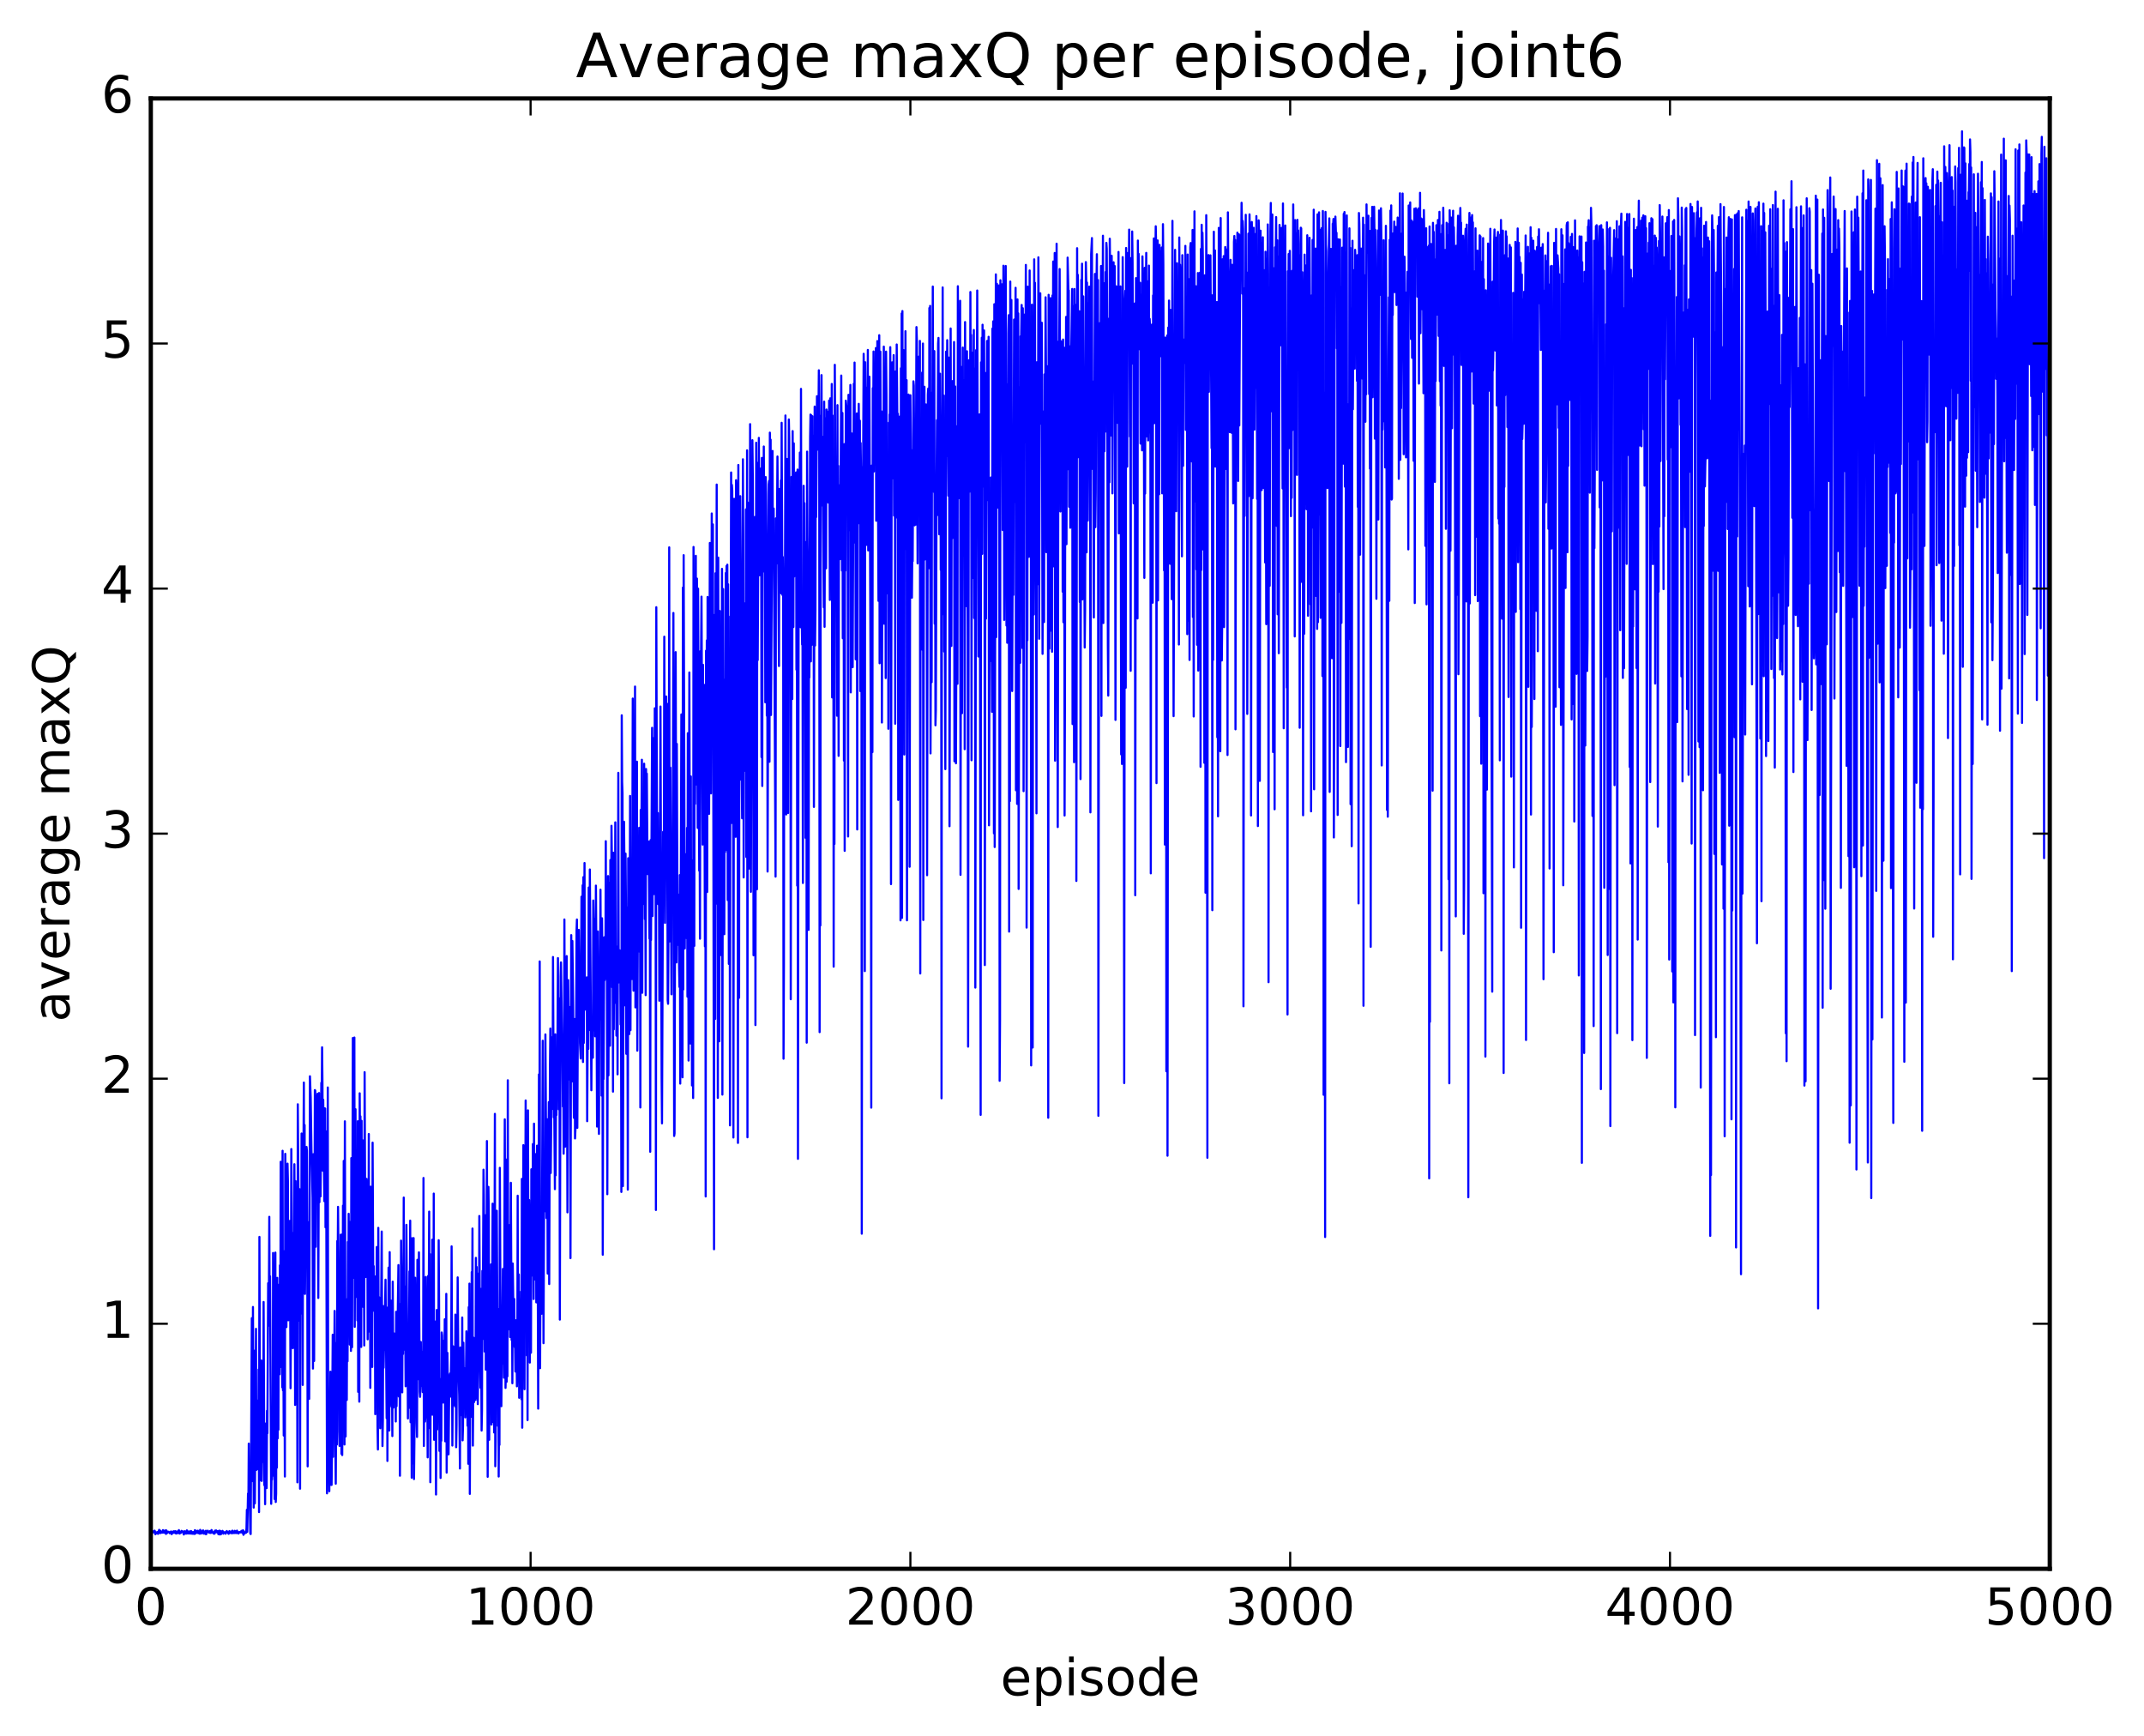<?xml version="1.0" encoding="utf-8" standalone="no"?>
<!DOCTYPE svg PUBLIC "-//W3C//DTD SVG 1.1//EN"
  "http://www.w3.org/Graphics/SVG/1.1/DTD/svg11.dtd">
<!-- Created with matplotlib (http://matplotlib.org/) -->
<svg height="408pt" version="1.1" viewBox="0 0 504 408" width="504pt" xmlns="http://www.w3.org/2000/svg" xmlns:xlink="http://www.w3.org/1999/xlink">
 <defs>
  <style type="text/css">
*{stroke-linecap:butt;stroke-linejoin:round;stroke-miterlimit:100000;}
  </style>
 </defs>
 <g id="figure_1">
  <g id="patch_1">
   <path d="M 0 408.169 
L 504.319 408.169 
L 504.319 0 
L 0 0 
z
" style="fill:#ffffff;"/>
  </g>
  <g id="axes_1">
   <g id="patch_2">
    <path d="M 35.449 368.742 
L 481.849 368.742 
L 481.849 23.142 
L 35.449 23.142 
z
" style="fill:#ffffff;"/>
   </g>
   <g id="line2d_1">
    <path clip-path="url(#pe0fd864eee)" d="M 35.538 360.103 
L 35.627 360.725 
L 35.806 360.159 
L 35.895 359.93 
L 35.984 360.057 
L 36.074 359.949 
L 36.252 360.191 
L 36.342 359.771 
L 36.431 359.947 
L 36.52 360.613 
L 36.609 360.327 
L 36.699 360.444 
L 36.967 360.08 
L 37.056 360.136 
L 37.145 360.522 
L 37.413 359.578 
L 37.591 360.337 
L 37.681 359.786 
L 37.77 360.331 
L 38.038 360.048 
L 38.127 360.256 
L 38.306 359.648 
L 38.395 360.227 
L 38.484 359.804 
L 38.663 360.269 
L 38.752 360.182 
L 38.841 359.718 
L 39.02 360.538 
L 39.109 359.71 
L 39.288 360.331 
L 39.377 360.009 
L 39.556 360.131 
L 39.645 360.03 
L 39.823 360.239 
L 39.913 360.381 
L 40.181 359.978 
L 40.27 359.986 
L 40.359 360.588 
L 40.538 360.103 
L 40.627 360.317 
L 40.806 359.914 
L 40.895 360.269 
L 41.163 359.88 
L 41.252 360.378 
L 41.341 359.951 
L 41.431 360.45 
L 41.52 360.171 
L 41.698 360.355 
L 41.788 359.922 
L 41.877 360.338 
L 42.055 359.651 
L 42.234 360.454 
L 42.323 360.045 
L 42.413 360.068 
L 42.502 360.3 
L 42.68 359.825 
L 42.859 360.013 
L 42.948 359.946 
L 43.216 360.677 
L 43.305 360.487 
L 43.395 359.9 
L 43.484 360.279 
L 43.573 359.982 
L 43.663 360.062 
L 43.752 360.48 
L 43.93 359.705 
L 44.109 360.428 
L 44.198 360.1 
L 44.287 360.435 
L 44.377 359.956 
L 44.466 360.069 
L 44.555 360.047 
L 44.645 360.461 
L 44.734 359.94 
L 44.823 360 
L 44.912 359.862 
L 45.002 360.485 
L 45.091 360.033 
L 45.18 360.421 
L 45.27 360.341 
L 45.359 360.521 
L 45.448 360.114 
L 45.537 360.27 
L 45.627 360.069 
L 45.716 360.55 
L 45.805 359.678 
L 45.984 360.443 
L 46.073 359.789 
L 46.162 360.235 
L 46.252 360.121 
L 46.43 360.263 
L 46.519 359.785 
L 46.609 360.377 
L 46.698 360.331 
L 46.787 360.322 
L 46.966 360.499 
L 47.055 359.589 
L 47.144 360.214 
L 47.234 360.136 
L 47.323 360.442 
L 47.591 359.781 
L 47.68 359.932 
L 47.769 359.719 
L 47.859 360.471 
L 47.948 360.454 
L 48.216 359.946 
L 48.305 360.574 
L 48.394 359.801 
L 48.484 360.599 
L 48.573 360.09 
L 48.662 360.19 
L 48.841 359.783 
L 49.198 360.29 
L 49.287 360.236 
L 49.376 359.858 
L 49.555 360.32 
L 49.734 359.626 
L 49.912 360.152 
L 50.269 360.486 
L 50.359 360.025 
L 50.448 360.475 
L 50.537 359.774 
L 50.626 360.188 
L 50.716 360.099 
L 50.805 359.713 
L 50.983 360.17 
L 51.162 359.879 
L 51.341 360.612 
L 51.519 359.794 
L 51.608 359.784 
L 51.698 360.677 
L 51.787 359.832 
L 51.876 359.959 
L 51.966 360.591 
L 52.055 359.96 
L 52.233 360.265 
L 52.323 359.824 
L 52.501 360.48 
L 52.591 360.128 
L 52.769 360.245 
L 52.858 360.132 
L 53.037 360.497 
L 53.305 359.862 
L 53.394 359.993 
L 53.751 360.514 
L 53.93 359.878 
L 54.198 360.33 
L 54.465 359.919 
L 54.555 360.412 
L 54.644 359.779 
L 54.733 360.093 
L 54.823 360.045 
L 54.912 360.046 
L 55.001 360.344 
L 55.18 359.812 
L 55.269 360.329 
L 55.358 359.919 
L 55.537 360.285 
L 55.626 360.351 
L 55.715 359.765 
L 55.805 360.139 
L 55.894 360.107 
L 56.072 360.444 
L 56.251 360.094 
L 56.519 360.187 
L 56.608 359.957 
L 56.697 360.027 
L 56.787 360.183 
L 56.876 359.782 
L 57.055 360.355 
L 57.144 359.691 
L 57.233 360.751 
L 57.322 359.921 
L 57.501 360.44 
L 57.769 360.111 
L 57.858 360.26 
L 57.947 359.204 
L 58.037 354.866 
L 58.126 360.053 
L 58.304 351.058 
L 58.394 353.762 
L 58.483 339.309 
L 58.572 350.587 
L 58.662 348.928 
L 58.84 360.41 
L 58.929 360.572 
L 59.197 309.829 
L 59.376 348.134 
L 59.465 307.199 
L 59.644 354.348 
L 59.822 317.479 
L 59.911 353.353 
L 60.179 312.341 
L 60.269 345.496 
L 60.358 329.163 
L 60.447 345.312 
L 60.536 330.097 
L 60.626 333.131 
L 60.715 344.808 
L 60.804 321.904 
L 60.894 355.411 
L 60.983 290.729 
L 61.161 346.426 
L 61.251 327.558 
L 61.34 347.953 
L 61.429 319.779 
L 61.519 348.089 
L 61.697 336.701 
L 61.876 343.622 
L 61.965 306.026 
L 62.143 349.092 
L 62.233 340.525 
L 62.322 353.554 
L 62.411 334.701 
L 62.501 343.394 
L 62.59 334.529 
L 62.679 349.772 
L 62.768 331.585 
L 62.858 336.871 
L 63.036 301.609 
L 63.126 308.683 
L 63.215 304.187 
L 63.304 286.012 
L 63.393 311.625 
L 63.483 299.979 
L 63.751 353.462 
L 63.84 346.863 
L 63.929 347.776 
L 64.018 345.813 
L 64.108 346.885 
L 64.197 294.501 
L 64.375 312.351 
L 64.465 303.864 
L 64.554 352.342 
L 64.733 294.413 
L 64.822 353.032 
L 64.911 351.099 
L 65 314.354 
L 65.09 344.971 
L 65.179 300.354 
L 65.268 338.088 
L 65.358 303.603 
L 65.447 336.052 
L 65.536 301.987 
L 65.625 302.271 
L 65.715 323.016 
L 65.804 297.407 
L 65.893 321.326 
L 65.983 273.068 
L 66.072 309.381 
L 66.161 299.595 
L 66.34 326.073 
L 66.429 270.488 
L 66.518 326.783 
L 66.607 315.745 
L 66.697 337.414 
L 66.786 294.098 
L 66.965 347.053 
L 67.054 271.198 
L 67.143 278.257 
L 67.322 311.921 
L 67.59 273.505 
L 67.679 277.582 
L 67.768 310.331 
L 67.857 297.407 
L 67.947 306.1 
L 68.036 303.918 
L 68.125 286.971 
L 68.304 326.294 
L 68.393 310.117 
L 68.482 270.08 
L 68.661 304.369 
L 68.75 289.794 
L 68.839 316.883 
L 68.929 303.681 
L 69.018 313.856 
L 69.197 273.642 
L 69.286 288.078 
L 69.375 330.225 
L 69.464 277.615 
L 69.554 286.461 
L 69.643 279.572 
L 69.732 321.999 
L 69.822 290.767 
L 69.911 348.42 
L 70 259.557 
L 70.089 270.632 
L 70.179 282.55 
L 70.268 310.42 
L 70.447 279.52 
L 70.536 349.913 
L 70.625 287.677 
L 70.714 289.845 
L 70.804 308.743 
L 70.893 266.427 
L 70.982 304.635 
L 71.071 277.284 
L 71.161 325.521 
L 71.25 268.744 
L 71.339 270.049 
L 71.429 254.449 
L 71.518 297.271 
L 71.607 264.434 
L 71.696 304.125 
L 71.875 280.584 
L 71.964 291.213 
L 72.054 269.577 
L 72.143 270.494 
L 72.232 291.759 
L 72.321 344.661 
L 72.411 287.253 
L 72.5 301.237 
L 72.679 328.796 
L 72.857 252.975 
L 73.036 257.986 
L 73.214 270.347 
L 73.303 273.199 
L 73.482 281.587 
L 73.571 321.672 
L 73.661 271.291 
L 73.839 319.892 
L 74.018 256.217 
L 74.107 256.346 
L 74.196 293.04 
L 74.286 268.98 
L 74.375 278.066 
L 74.464 257.519 
L 74.553 263.578 
L 74.643 257.083 
L 74.821 305.076 
L 75 256.907 
L 75.089 282.572 
L 75.268 263.461 
L 75.357 281.204 
L 75.535 254.501 
L 75.625 259.433 
L 75.714 246.164 
L 75.803 254.666 
L 75.893 275.182 
L 75.982 258.487 
L 76.25 282.344 
L 76.339 260.499 
L 76.428 260.569 
L 76.518 288.478 
L 76.607 265.902 
L 76.696 280.081 
L 76.875 351.004 
L 76.964 336.286 
L 77.053 255.605 
L 77.143 333.001 
L 77.232 330.846 
L 77.41 350.501 
L 77.678 322.404 
L 77.857 349.023 
L 77.946 349.018 
L 78.035 341.83 
L 78.214 313.728 
L 78.303 342.422 
L 78.392 329.089 
L 78.482 336.274 
L 78.66 308.129 
L 78.839 339.356 
L 78.928 348.73 
L 79.107 315.649 
L 79.196 339.521 
L 79.285 291.686 
L 79.375 298.399 
L 79.464 283.666 
L 79.553 294.16 
L 79.732 336.393 
L 79.821 339.851 
L 79.91 307.609 
L 79.999 309.511 
L 80.089 290.208 
L 80.267 341.7 
L 80.357 290.181 
L 80.446 342.006 
L 80.535 324.577 
L 80.624 283.389 
L 80.714 320.842 
L 80.803 272.869 
L 80.892 282.243 
L 80.982 339.523 
L 81.071 263.56 
L 81.249 337.637 
L 81.339 309.448 
L 81.517 329.05 
L 81.607 305.343 
L 81.696 319.97 
L 81.785 291.92 
L 81.874 311.372 
L 81.964 285.291 
L 82.231 316.034 
L 82.321 287.214 
L 82.499 317.524 
L 82.589 272.206 
L 82.767 316.65 
L 82.946 243.98 
L 83.035 300.357 
L 83.124 274.413 
L 83.214 287.587 
L 83.303 243.868 
L 83.392 311.865 
L 83.571 260.718 
L 83.66 304.835 
L 83.749 270.299 
L 83.839 284.891 
L 83.928 270.318 
L 84.017 310.36 
L 84.106 263.534 
L 84.196 327.153 
L 84.285 311.743 
L 84.463 329.452 
L 84.553 256.973 
L 84.642 269.86 
L 84.731 262.388 
L 84.91 316.585 
L 84.999 263.445 
L 85.088 302.913 
L 85.267 268.037 
L 85.356 307.168 
L 85.446 276.042 
L 85.624 316.243 
L 85.713 252.011 
L 85.892 298.235 
L 85.981 300.159 
L 86.16 277.093 
L 86.249 294.057 
L 86.338 277.891 
L 86.428 314.799 
L 86.517 277.65 
L 86.606 313.01 
L 86.695 266.545 
L 86.785 308.427 
L 86.874 281.325 
L 86.963 289.253 
L 87.053 326.206 
L 87.142 278.931 
L 87.231 279.333 
L 87.32 319.675 
L 87.41 285.292 
L 87.499 321.29 
L 87.588 268.57 
L 87.767 306.447 
L 87.856 297.596 
L 87.945 308.1 
L 88.035 304.094 
L 88.124 306.279 
L 88.213 332.4 
L 88.303 300.007 
L 88.392 311.071 
L 88.481 310.571 
L 88.57 293.109 
L 88.749 335.107 
L 88.838 340.692 
L 88.927 288.604 
L 89.017 319.917 
L 89.106 304.895 
L 89.195 305.547 
L 89.285 311.41 
L 89.374 335.702 
L 89.731 289.466 
L 89.91 339.898 
L 89.999 333.871 
L 90.088 306.981 
L 90.177 321.485 
L 90.267 316.487 
L 90.356 317.332 
L 90.624 300.787 
L 90.892 333.325 
L 90.981 307.358 
L 91.07 343.383 
L 91.159 318.479 
L 91.249 325.764 
L 91.338 297.95 
L 91.517 336.229 
L 91.606 294.306 
L 91.695 330.131 
L 91.784 323.733 
L 91.874 305.69 
L 92.052 330.618 
L 92.142 323.41 
L 92.231 337.539 
L 92.32 301.253 
L 92.499 330.831 
L 92.677 313.426 
L 92.767 314.829 
L 92.856 326.44 
L 92.945 315.587 
L 93.034 334.116 
L 93.124 308.331 
L 93.213 330.514 
L 93.659 297.352 
L 93.749 328.237 
L 93.838 306.472 
L 93.927 310.994 
L 94.016 346.864 
L 94.106 314.904 
L 94.195 315.619 
L 94.284 291.599 
L 94.374 299.322 
L 94.552 327.267 
L 94.641 305.917 
L 94.731 318.252 
L 94.82 309.154 
L 94.909 281.481 
L 94.999 317.234 
L 95.088 302.346 
L 95.177 317 
L 95.266 313.7 
L 95.356 325.842 
L 95.445 320.985 
L 95.534 287.892 
L 95.713 315.766 
L 95.802 314.593 
L 95.891 333.397 
L 95.981 311.597 
L 96.07 330.93 
L 96.248 298.84 
L 96.338 306.616 
L 96.427 286.903 
L 96.516 334.282 
L 96.695 321.524 
L 96.784 347.32 
L 96.873 291.033 
L 97.052 343.982 
L 97.231 291.005 
L 97.32 347.643 
L 97.409 338.992 
L 97.588 300.327 
L 97.766 312.086 
L 97.945 334.43 
L 98.034 337.747 
L 98.123 296.116 
L 98.302 324.185 
L 98.391 323.626 
L 98.48 294.363 
L 98.659 327.092 
L 98.748 328.322 
L 98.838 325.903 
L 98.927 315.426 
L 99.016 322.371 
L 99.105 318.144 
L 99.195 325.748 
L 99.284 317.757 
L 99.373 327.209 
L 99.463 325.067 
L 99.552 276.881 
L 99.641 339.867 
L 99.73 325.009 
L 99.82 317.496 
L 99.909 334.138 
L 99.998 333.036 
L 100.087 300.15 
L 100.177 308.505 
L 100.266 329.777 
L 100.355 327.543 
L 100.445 327.073 
L 100.534 342.547 
L 100.623 299.927 
L 100.712 323.088 
L 100.891 284.785 
L 100.98 335.707 
L 101.07 294.767 
L 101.159 348.394 
L 101.248 319.893 
L 101.337 322.828 
L 101.427 332.52 
L 101.516 328.636 
L 101.605 291.387 
L 101.695 318.931 
L 101.784 318.429 
L 101.873 332.58 
L 101.962 280.548 
L 102.052 338.42 
L 102.141 319.582 
L 102.23 327.983 
L 102.319 310.623 
L 102.498 351.279 
L 102.677 307.906 
L 102.766 335.985 
L 102.855 327.633 
L 102.944 308.799 
L 103.034 329.488 
L 103.123 291.511 
L 103.212 305.898 
L 103.302 341.033 
L 103.391 324.089 
L 103.48 327.72 
L 103.569 347.387 
L 103.659 332.576 
L 103.748 338.64 
L 103.837 313.189 
L 103.927 313.916 
L 104.105 325.438 
L 104.194 329.667 
L 104.284 315.154 
L 104.462 326.053 
L 104.551 310.094 
L 104.641 338.77 
L 104.73 336.318 
L 104.819 328.846 
L 104.909 304.115 
L 104.998 346.125 
L 105.176 317.987 
L 105.444 341.829 
L 105.623 323.667 
L 105.801 322.828 
L 105.891 328.264 
L 106.069 318.746 
L 106.159 292.953 
L 106.337 339.772 
L 106.516 316.443 
L 106.605 320.356 
L 106.694 330.161 
L 106.783 320.15 
L 106.962 330.541 
L 107.051 308.985 
L 107.141 310.548 
L 107.23 340.161 
L 107.319 335.016 
L 107.408 313.292 
L 107.498 318.54 
L 107.587 300.244 
L 107.766 323.242 
L 107.855 324.579 
L 107.944 327.941 
L 108.123 345.164 
L 108.212 316.724 
L 108.301 318.813 
L 108.569 332.663 
L 108.658 309.673 
L 108.748 338.549 
L 108.837 335.225 
L 108.926 315.6 
L 109.015 324.246 
L 109.105 321.53 
L 109.194 322.743 
L 109.283 322.394 
L 109.373 333.151 
L 109.462 329.507 
L 109.64 312.92 
L 109.73 315.093 
L 109.819 320.351 
L 109.908 335.11 
L 109.998 317.523 
L 110.087 344.06 
L 110.176 307.237 
L 110.265 323.818 
L 110.355 301.711 
L 110.444 351.134 
L 110.533 324.79 
L 110.623 328.517 
L 110.712 333.039 
L 110.801 323.074 
L 110.89 299.001 
L 110.98 310.383 
L 111.069 288.764 
L 111.158 339.782 
L 111.337 314.42 
L 111.426 329.569 
L 111.515 319.557 
L 111.605 327.565 
L 111.694 317.343 
L 111.783 329.054 
L 111.872 295.657 
L 111.962 328.581 
L 112.051 297.795 
L 112.14 316.147 
L 112.23 299.337 
L 112.319 330.038 
L 112.497 311.416 
L 112.587 318.541 
L 112.676 285.818 
L 112.855 319.526 
L 112.944 326.169 
L 113.033 302.943 
L 113.212 336.237 
L 113.301 331.483 
L 113.39 298.713 
L 113.479 314.752 
L 113.658 274.928 
L 113.747 280.944 
L 113.926 317.673 
L 114.015 314.717 
L 114.104 285.634 
L 114.194 321.931 
L 114.283 291.82 
L 114.372 308.454 
L 114.462 268.199 
L 114.64 347.114 
L 114.819 278.973 
L 114.908 285.972 
L 114.997 338.424 
L 115.176 301.532 
L 115.265 320.934 
L 115.354 315.269 
L 115.444 297.185 
L 115.533 334.825 
L 115.622 322.875 
L 115.801 282.916 
L 115.89 334.234 
L 116.069 318.504 
L 116.158 336.696 
L 116.336 261.811 
L 116.426 344.637 
L 116.515 338.551 
L 116.604 284.812 
L 116.694 293.604 
L 116.783 284.579 
L 117.051 335.146 
L 117.14 307.682 
L 117.229 347.051 
L 117.319 332.338 
L 117.408 339.617 
L 117.497 274.493 
L 117.676 315.112 
L 117.765 317.647 
L 117.854 330.522 
L 117.943 319.362 
L 118.033 319.905 
L 118.211 298.262 
L 118.301 320.527 
L 118.39 314.501 
L 118.479 323.821 
L 118.658 263.096 
L 118.836 326.216 
L 118.926 321.327 
L 119.015 272.559 
L 119.104 324.769 
L 119.193 303.957 
L 119.283 323.499 
L 119.372 253.915 
L 119.461 312.495 
L 119.551 306.108 
L 119.64 303.549 
L 119.729 305.993 
L 119.818 287.942 
L 119.908 314.267 
L 120.086 278.011 
L 120.265 314.948 
L 120.354 303.377 
L 120.443 325.128 
L 120.533 296.979 
L 120.8 316.213 
L 120.89 305.314 
L 120.979 316.626 
L 121.068 315.445 
L 121.158 322.377 
L 121.336 310.313 
L 121.515 325.85 
L 121.604 321.916 
L 121.693 281.046 
L 121.783 324.536 
L 121.961 299.553 
L 122.05 328.545 
L 122.14 305.434 
L 122.229 326.222 
L 122.318 326.214 
L 122.497 303.594 
L 122.586 328.9 
L 122.675 277.095 
L 122.765 335.581 
L 122.854 290.612 
L 122.943 318.407 
L 123.032 269.157 
L 123.3 326.527 
L 123.39 277.471 
L 123.479 285.623 
L 123.568 258.66 
L 123.657 287.304 
L 123.747 277.664 
L 123.836 318.581 
L 123.925 276.849 
L 124.015 333.786 
L 124.104 260.982 
L 124.282 314.343 
L 124.372 282.035 
L 124.461 287.418 
L 124.55 320.26 
L 124.639 293.091 
L 124.729 299.847 
L 124.818 317.95 
L 124.907 274.838 
L 124.997 288.55 
L 125.086 276.15 
L 125.175 299.81 
L 125.264 268.914 
L 125.443 305.326 
L 125.532 264.109 
L 125.711 300.73 
L 125.8 278.908 
L 125.889 300.267 
L 125.979 271.263 
L 126.068 306.116 
L 126.247 269.279 
L 126.336 274.909 
L 126.514 331.091 
L 126.693 252.538 
L 126.782 319.684 
L 126.871 225.982 
L 126.961 321.583 
L 127.05 298.238 
L 127.139 291.771 
L 127.229 295.874 
L 127.318 308.789 
L 127.586 244.624 
L 127.764 315.713 
L 127.943 271.328 
L 128.032 272.861 
L 128.121 284.703 
L 128.211 243.139 
L 128.479 286.296 
L 128.568 263.063 
L 128.657 265.879 
L 128.746 299.346 
L 129.014 259.048 
L 129.103 301.804 
L 129.282 250.89 
L 129.371 241.756 
L 129.461 275.707 
L 129.55 266.654 
L 129.639 243.814 
L 129.818 260.653 
L 129.907 260.449 
L 129.996 224.944 
L 130.175 262.623 
L 130.264 256.711 
L 130.443 279.502 
L 130.532 243.111 
L 130.621 276.244 
L 130.711 256.754 
L 130.8 262.086 
L 130.889 247.743 
L 130.978 258.093 
L 131.157 225.2 
L 131.335 260.729 
L 131.514 234.67 
L 131.603 310.168 
L 131.782 229.477 
L 131.871 226.212 
L 132.139 244.685 
L 132.228 248.431 
L 132.318 260.087 
L 132.407 252.407 
L 132.496 271.168 
L 132.585 257.571 
L 132.675 216.121 
L 132.853 269.531 
L 132.943 226.327 
L 133.121 249.693 
L 133.21 224.722 
L 133.389 284.955 
L 133.567 230.368 
L 133.835 253.737 
L 133.925 236.701 
L 134.014 244.264 
L 134.103 295.721 
L 134.282 219.801 
L 134.46 254.18 
L 134.55 221.176 
L 134.639 228.096 
L 134.728 236.052 
L 134.907 262.729 
L 134.996 260.041 
L 135.085 239.51 
L 135.175 267.584 
L 135.264 265.521 
L 135.353 259.112 
L 135.532 218.755 
L 135.621 216.125 
L 135.71 265.099 
L 135.889 229.172 
L 135.978 236.589 
L 136.067 218.555 
L 136.335 245.139 
L 136.514 248.795 
L 136.692 210.762 
L 136.871 238.687 
L 136.96 208.079 
L 137.049 249.616 
L 137.139 206.163 
L 137.228 245.135 
L 137.407 202.846 
L 137.496 237.315 
L 137.585 230.003 
L 137.764 236.322 
L 137.942 229.731 
L 138.031 263.529 
L 138.21 230.7 
L 138.299 246.539 
L 138.389 208.611 
L 138.567 242.096 
L 138.656 204.366 
L 139.014 256.258 
L 139.103 238.933 
L 139.371 248.618 
L 139.46 211.656 
L 139.549 217.476 
L 139.639 224.823 
L 139.728 242.209 
L 139.817 215.96 
L 139.906 243.576 
L 140.085 208.161 
L 140.174 221.17 
L 140.353 264.793 
L 140.442 262.913 
L 140.531 218.941 
L 140.799 266.515 
L 140.888 235.621 
L 140.978 239.626 
L 141.156 209.114 
L 141.246 227.98 
L 141.335 217.567 
L 141.424 257.511 
L 141.513 215.836 
L 141.603 225.593 
L 141.692 294.918 
L 141.781 252.155 
L 141.871 253.635 
L 142.049 220.294 
L 142.138 230.381 
L 142.228 224.309 
L 142.317 229.702 
L 142.406 197.721 
L 142.495 230.014 
L 142.585 226.564 
L 142.674 228.27 
L 142.763 280.691 
L 142.942 205.918 
L 143.031 252.773 
L 143.21 207.509 
L 143.388 245.79 
L 143.478 202.154 
L 143.656 219.469 
L 143.745 194.094 
L 143.835 201.733 
L 143.924 232.06 
L 144.013 222.535 
L 144.103 256.582 
L 144.192 200.437 
L 144.281 241.948 
L 144.37 221.194 
L 144.46 224.596 
L 144.549 235.71 
L 144.638 193.291 
L 144.727 228.89 
L 144.817 222.434 
L 144.906 243.422 
L 145.085 226.462 
L 145.174 252.515 
L 145.352 181.649 
L 145.442 230.927 
L 145.531 227.537 
L 145.62 223.338 
L 145.71 224.148 
L 145.799 225.212 
L 145.888 240.801 
L 145.977 228.435 
L 146.067 280.158 
L 146.156 168.129 
L 146.245 183.773 
L 146.335 186.462 
L 146.424 278.794 
L 146.602 219.168 
L 146.692 193.146 
L 146.781 203.242 
L 146.959 236.311 
L 147.049 200.637 
L 147.138 212.449 
L 147.227 247.694 
L 147.406 213.3 
L 147.495 229.796 
L 147.584 279.618 
L 147.674 201.724 
L 147.763 206.195 
L 147.852 209.603 
L 147.942 243.048 
L 148.12 187.078 
L 148.209 242.142 
L 148.299 205.229 
L 148.567 230.118 
L 148.745 164.194 
L 148.924 232.848 
L 149.102 199.465 
L 149.191 200.622 
L 149.281 161.37 
L 149.37 236.78 
L 149.459 223.519 
L 149.549 180.921 
L 149.638 226.157 
L 149.727 179.028 
L 149.816 246.948 
L 149.995 204.195 
L 150.084 212.103 
L 150.174 207.41 
L 150.263 194.57 
L 150.352 223.705 
L 150.441 194.733 
L 150.531 260.304 
L 150.62 190.371 
L 150.709 207.244 
L 150.888 178.574 
L 150.977 233.345 
L 151.066 194.609 
L 151.156 196.536 
L 151.334 212.474 
L 151.423 179.511 
L 151.602 216.031 
L 151.691 209.049 
L 151.781 233.906 
L 151.87 180.751 
L 151.959 195.258 
L 152.048 181.831 
L 152.227 205.446 
L 152.316 200.202 
L 152.406 204.878 
L 152.495 197.802 
L 152.673 220.612 
L 152.763 213.163 
L 152.852 270.718 
L 152.941 197.466 
L 153.031 220.954 
L 153.298 171.066 
L 153.388 215.306 
L 153.566 173.502 
L 153.745 210.155 
L 153.834 198.26 
L 153.923 166.484 
L 154.013 207.953 
L 154.102 183.241 
L 154.191 284.399 
L 154.28 142.723 
L 154.459 205.648 
L 154.638 191.097 
L 154.727 212.516 
L 154.816 209.228 
L 154.905 206.656 
L 154.995 235.215 
L 155.173 191.584 
L 155.263 166.069 
L 155.53 253.168 
L 155.62 264.036 
L 155.887 195.518 
L 156.066 201.706 
L 156.155 149.646 
L 156.334 216.916 
L 156.602 163.706 
L 156.691 175.846 
L 156.78 165.39 
L 156.959 235.111 
L 157.048 235.938 
L 157.227 204.535 
L 157.316 128.654 
L 157.405 221.283 
L 157.495 214.501 
L 157.584 180.443 
L 157.852 233.709 
L 157.941 199.293 
L 158.03 200.754 
L 158.119 211.648 
L 158.298 144.078 
L 158.477 267.001 
L 158.566 266.397 
L 158.834 153.282 
L 159.012 226.207 
L 159.102 174.857 
L 159.28 222.08 
L 159.459 210.281 
L 159.637 227.384 
L 159.727 231.982 
L 159.816 205.683 
L 159.905 254.692 
L 160.173 167.926 
L 160.262 245.151 
L 160.351 208.085 
L 160.441 253.215 
L 160.53 138.117 
L 160.619 232.561 
L 160.709 130.489 
L 160.976 222.933 
L 161.066 202.002 
L 161.155 212.783 
L 161.244 200.782 
L 161.423 220.512 
L 161.512 194.58 
L 161.601 234.256 
L 161.691 172.34 
L 161.869 249.275 
L 162.048 158.063 
L 162.137 196.561 
L 162.226 185.809 
L 162.316 245.275 
L 162.405 182.506 
L 162.494 239.648 
L 162.583 202.204 
L 162.673 255.127 
L 162.851 229.018 
L 162.941 258.085 
L 163.03 128.563 
L 163.208 222.322 
L 163.298 147.031 
L 163.387 188.95 
L 163.566 130.635 
L 163.655 184.393 
L 163.833 135.991 
L 164.012 194.594 
L 164.101 138.361 
L 164.369 204.657 
L 164.458 192.645 
L 164.548 220.638 
L 164.637 153.06 
L 164.726 163.857 
L 164.905 140.241 
L 165.083 181.596 
L 165.173 198.518 
L 165.262 156.276 
L 165.351 198.419 
L 165.53 161.076 
L 165.708 222.428 
L 165.798 160.918 
L 165.887 281.222 
L 165.976 152.945 
L 166.065 166.472 
L 166.155 150.525 
L 166.244 209.652 
L 166.333 140.307 
L 166.512 176.413 
L 166.601 160.171 
L 166.69 191.29 
L 166.869 127.617 
L 166.958 166.185 
L 167.047 156.573 
L 167.137 186.485 
L 167.315 120.688 
L 167.405 146.376 
L 167.583 123.263 
L 167.851 293.63 
L 167.94 144.553 
L 168.119 239.494 
L 168.208 134.736 
L 168.297 212.426 
L 168.476 113.893 
L 168.565 197.104 
L 168.655 137.035 
L 168.744 258.054 
L 168.833 131.056 
L 169.101 244.741 
L 169.19 143.609 
L 169.369 224.495 
L 169.458 208.269 
L 169.547 149.561 
L 169.637 175.599 
L 169.726 133.708 
L 169.815 257.28 
L 169.994 138.459 
L 170.083 194.78 
L 170.172 159.724 
L 170.262 219.583 
L 170.351 173.367 
L 170.44 200.267 
L 170.619 134.681 
L 170.708 147.678 
L 170.797 133.039 
L 170.887 199.814 
L 170.976 132.727 
L 171.065 211.559 
L 171.154 137.334 
L 171.333 226.559 
L 171.511 163.204 
L 171.601 264.51 
L 171.69 144.879 
L 171.779 149.175 
L 171.869 111.054 
L 171.958 193.44 
L 172.047 113.97 
L 172.136 115.343 
L 172.226 167.372 
L 172.315 140.946 
L 172.404 267.364 
L 172.583 117.249 
L 172.672 123.943 
L 172.761 179.88 
L 172.851 176.587 
L 172.94 196.689 
L 173.029 112.869 
L 173.119 114.597 
L 173.297 190.8 
L 173.386 128.273 
L 173.476 268.636 
L 173.565 109.288 
L 173.743 234.525 
L 173.833 120.371 
L 173.922 170.012 
L 174.011 116.623 
L 174.101 131.645 
L 174.19 183.24 
L 174.279 170.673 
L 174.458 192.328 
L 174.547 172.861 
L 174.636 107.952 
L 174.726 125.581 
L 174.815 206.24 
L 174.904 148.686 
L 174.993 178.018 
L 175.083 141.814 
L 175.261 181.206 
L 175.351 119.73 
L 175.44 201.424 
L 175.529 190.475 
L 175.618 105.853 
L 175.708 267.313 
L 175.797 118.11 
L 175.886 194.014 
L 175.975 148.408 
L 176.065 204.166 
L 176.333 99.691 
L 176.511 209.623 
L 176.868 103.469 
L 176.958 111.605 
L 177.047 142.514 
L 177.136 224.529 
L 177.225 198.159 
L 177.404 121.521 
L 177.493 148.891 
L 177.583 240.936 
L 177.761 104.06 
L 177.94 209.02 
L 178.029 108.795 
L 178.118 155.155 
L 178.386 102.926 
L 178.565 135.205 
L 178.654 111.881 
L 178.743 131.12 
L 178.832 128.508 
L 178.922 110.065 
L 179.011 177.966 
L 179.1 107.625 
L 179.19 184.741 
L 179.279 111.557 
L 179.368 115.787 
L 179.457 134.333 
L 179.547 104.949 
L 179.636 121.27 
L 179.725 120.583 
L 179.815 126.959 
L 179.904 165.075 
L 179.993 112.137 
L 180.082 116.118 
L 180.172 125.399 
L 180.261 168.211 
L 180.35 132.035 
L 180.439 204.852 
L 180.707 113.816 
L 180.797 113.029 
L 180.886 179.046 
L 180.975 101.69 
L 181.064 106.12 
L 181.154 103.345 
L 181.243 168.057 
L 181.6 105.989 
L 181.689 131.359 
L 181.779 130.373 
L 181.868 119.529 
L 182.314 206.042 
L 182.404 121.835 
L 182.493 124.522 
L 182.582 132.43 
L 182.761 107.301 
L 183.118 156.547 
L 183.207 114.929 
L 183.296 117.111 
L 183.475 132.081 
L 183.564 112.892 
L 183.654 139.459 
L 183.743 99.373 
L 183.921 139.82 
L 184.011 130.907 
L 184.1 139.298 
L 184.189 248.846 
L 184.279 226.789 
L 184.368 137.717 
L 184.457 164.348 
L 184.636 97.657 
L 184.814 191.44 
L 184.993 107.874 
L 185.261 191.097 
L 185.439 98.589 
L 185.528 103.007 
L 185.618 135.807 
L 185.707 130.938 
L 185.796 131.682 
L 185.886 234.865 
L 186.064 112.091 
L 186.243 164.299 
L 186.332 101.325 
L 186.511 147.378 
L 186.6 104.216 
L 186.689 135.514 
L 186.778 111.518 
L 186.868 111.885 
L 186.957 122.955 
L 187.135 111.039 
L 187.225 157.41 
L 187.314 122.876 
L 187.403 208.153 
L 187.493 110.374 
L 187.582 272.377 
L 187.76 120.722 
L 187.85 122.754 
L 187.939 118.644 
L 188.028 106.375 
L 188.207 147.432 
L 188.296 91.405 
L 188.385 145.739 
L 188.475 145.191 
L 188.564 151.499 
L 188.653 150.98 
L 188.743 207.535 
L 188.921 114.179 
L 189.01 148.361 
L 189.1 118.271 
L 189.189 147.431 
L 189.278 127.375 
L 189.367 196.92 
L 189.546 128.242 
L 189.635 245.072 
L 189.725 106.156 
L 189.814 125.837 
L 189.903 134.353 
L 189.992 158.13 
L 190.082 218.574 
L 190.171 150.092 
L 190.26 159.224 
L 190.439 102.776 
L 190.528 97.445 
L 190.617 155.453 
L 190.707 97.61 
L 190.796 151.608 
L 190.975 97.834 
L 191.064 132.589 
L 191.242 102.442 
L 191.332 189.654 
L 191.51 95.565 
L 191.599 151.725 
L 191.689 143.27 
L 191.778 103.724 
L 191.867 121.528 
L 192.046 93.125 
L 192.135 105.723 
L 192.224 94.227 
L 192.314 101.593 
L 192.403 97.166 
L 192.492 87.035 
L 192.582 104.809 
L 192.671 242.599 
L 192.76 156.743 
L 192.849 217.515 
L 192.939 97.709 
L 193.028 110.05 
L 193.117 88.169 
L 193.207 118.801 
L 193.296 102.636 
L 193.385 105.884 
L 193.653 142.743 
L 193.742 94.41 
L 193.831 147.33 
L 194.01 98.328 
L 194.099 99.024 
L 194.189 133.589 
L 194.278 96.26 
L 194.367 102.631 
L 194.456 98.971 
L 194.546 102.951 
L 194.635 96.773 
L 194.724 118.128 
L 194.814 116.54 
L 194.903 94.157 
L 195.081 141.011 
L 195.171 93.626 
L 195.26 138.316 
L 195.349 113.084 
L 195.439 125.852 
L 195.528 90.253 
L 195.617 163.924 
L 195.706 97.664 
L 195.796 150.269 
L 195.885 116.67 
L 195.974 227.207 
L 196.063 121.438 
L 196.153 198.382 
L 196.242 85.747 
L 196.331 104.19 
L 196.421 120.658 
L 196.51 119.445 
L 196.599 111.693 
L 196.778 168.227 
L 196.867 95.23 
L 196.956 150.288 
L 197.046 109.509 
L 197.135 177.657 
L 197.224 114.052 
L 197.313 130.157 
L 197.403 118.703 
L 197.492 131.424 
L 197.76 88.271 
L 197.938 134.111 
L 198.028 97.069 
L 198.117 150.013 
L 198.295 106.841 
L 198.385 178.775 
L 198.474 104.388 
L 198.563 199.989 
L 198.653 106.239 
L 198.742 134.119 
L 198.831 94.172 
L 198.92 95.043 
L 199.01 103.134 
L 199.099 95.463 
L 199.188 96.793 
L 199.278 123.027 
L 199.367 196.611 
L 199.456 92.801 
L 199.545 124.666 
L 199.635 97.37 
L 199.724 111.72 
L 199.903 90.477 
L 199.992 162.742 
L 200.17 101.851 
L 200.438 156.817 
L 200.706 90.206 
L 200.795 123.082 
L 200.885 85.219 
L 200.974 127.56 
L 201.063 100.992 
L 201.152 154.961 
L 201.242 112.301 
L 201.331 134.716 
L 201.42 97.162 
L 201.51 194.957 
L 201.599 98 
L 201.688 123.061 
L 201.777 118.189 
L 201.867 94.926 
L 201.956 101.786 
L 202.045 117.242 
L 202.135 98.885 
L 202.224 162.436 
L 202.313 104.137 
L 202.402 111.265 
L 202.492 109.927 
L 202.581 289.975 
L 202.759 109.805 
L 202.849 119.121 
L 203.027 83.156 
L 203.117 90.28 
L 203.295 228.254 
L 203.384 85.147 
L 203.474 95.751 
L 203.652 126.582 
L 203.742 128.07 
L 203.831 91.096 
L 203.92 102.183 
L 204.009 82.252 
L 204.099 129.37 
L 204.188 121.506 
L 204.367 88.543 
L 204.724 178.87 
L 204.813 260.346 
L 204.902 109.433 
L 204.991 125.227 
L 205.081 176.789 
L 205.17 91.222 
L 205.259 103.877 
L 205.349 82.622 
L 205.438 110.817 
L 205.527 87.047 
L 205.616 107.818 
L 205.795 93.74 
L 205.884 81.816 
L 205.974 122.393 
L 206.241 80.163 
L 206.509 141.233 
L 206.688 78.789 
L 206.777 155.895 
L 206.956 82.65 
L 207.134 139.466 
L 207.223 96.697 
L 207.313 169.825 
L 207.491 106.507 
L 207.581 146.614 
L 207.759 81.467 
L 207.848 95.213 
L 207.938 146.596 
L 208.116 103.54 
L 208.206 159.372 
L 208.295 82.645 
L 208.384 92.677 
L 208.473 139.451 
L 208.652 108.379 
L 208.741 107.076 
L 208.831 171.294 
L 208.92 99.359 
L 209.009 135.149 
L 209.098 97.427 
L 209.188 97.877 
L 209.277 81.601 
L 209.455 207.807 
L 209.634 86.181 
L 209.723 85.172 
L 209.813 112.43 
L 210.08 83.464 
L 210.17 121.181 
L 210.348 89.946 
L 210.438 170.106 
L 210.527 87.301 
L 210.616 96.111 
L 210.705 121.634 
L 210.795 80.972 
L 210.973 102.85 
L 211.063 97.246 
L 211.152 188.012 
L 211.33 110.334 
L 211.42 111.671 
L 211.509 97.92 
L 211.598 131.258 
L 211.687 216.329 
L 211.777 86.554 
L 211.866 140.83 
L 211.955 73.669 
L 212.045 215.739 
L 212.134 73.112 
L 212.223 126.713 
L 212.312 122.606 
L 212.402 82.291 
L 212.58 177.343 
L 212.67 94.421 
L 212.759 120.565 
L 212.848 77.85 
L 213.027 129.075 
L 213.116 89.352 
L 213.205 216.318 
L 213.384 93.122 
L 213.473 115.859 
L 213.562 92.741 
L 213.652 97.305 
L 213.741 125.793 
L 213.83 203.723 
L 214.009 92.902 
L 214.098 103.193 
L 214.187 133.154 
L 214.277 105.818 
L 214.366 140.481 
L 214.455 129.905 
L 214.544 131.912 
L 214.723 89.629 
L 214.812 90.619 
L 214.991 123.477 
L 215.169 98.59 
L 215.259 123.307 
L 215.437 76.879 
L 215.527 79.891 
L 215.705 132.422 
L 215.973 83.826 
L 216.151 114.444 
L 216.241 80.129 
L 216.33 228.809 
L 216.419 106.69 
L 216.509 114.333 
L 216.598 129.792 
L 216.687 126.561 
L 216.776 87.575 
L 216.866 152.737 
L 216.955 80.751 
L 217.044 216.245 
L 217.223 102.548 
L 217.312 90.907 
L 217.401 131.517 
L 217.491 103.414 
L 217.58 120.8 
L 217.669 95.063 
L 217.759 131.16 
L 217.848 108.365 
L 217.937 205.714 
L 218.116 92.782 
L 218.205 91.338 
L 218.383 133.551 
L 218.473 72.401 
L 218.562 111.254 
L 218.651 71.898 
L 218.741 177.085 
L 218.83 152.984 
L 218.919 103.11 
L 219.008 160.34 
L 219.098 92.274 
L 219.187 97.913 
L 219.276 67.35 
L 219.366 108.09 
L 219.455 98.756 
L 219.544 115.636 
L 219.633 82.526 
L 219.723 146.595 
L 219.812 113.814 
L 219.901 170.471 
L 219.991 166.875 
L 220.169 112.056 
L 220.258 98.768 
L 220.348 121.065 
L 220.526 80.771 
L 220.615 79.428 
L 220.794 125.582 
L 220.973 87.836 
L 221.062 100.145 
L 221.151 133.935 
L 221.24 109.302 
L 221.33 258.152 
L 221.419 110.539 
L 221.508 117.073 
L 221.598 67.557 
L 221.687 144.361 
L 221.865 92.972 
L 221.955 153.149 
L 222.044 143.848 
L 222.133 152.765 
L 222.223 180.781 
L 222.401 82.65 
L 222.49 107.222 
L 222.669 79.952 
L 222.937 116.506 
L 223.026 84.043 
L 223.115 93.931 
L 223.205 194.199 
L 223.472 77.209 
L 223.651 151.819 
L 223.74 99.795 
L 223.83 126.512 
L 223.919 89.577 
L 224.008 113.974 
L 224.097 107.76 
L 224.187 120.013 
L 224.276 80.384 
L 224.365 178.934 
L 224.544 90.842 
L 224.722 179.409 
L 224.99 100.166 
L 225.079 160.718 
L 225.169 67.276 
L 225.258 89.844 
L 225.347 117.104 
L 225.437 85.221 
L 225.526 110.24 
L 225.615 102.679 
L 225.704 70.699 
L 225.794 205.632 
L 225.972 86.244 
L 226.062 106.848 
L 226.151 167.62 
L 226.329 81.692 
L 226.419 130.629 
L 226.687 89.345 
L 226.776 176.092 
L 226.865 75.698 
L 226.954 101.475 
L 227.044 95.873 
L 227.222 142.484 
L 227.311 82.563 
L 227.49 150.48 
L 227.579 246.005 
L 227.758 84.677 
L 227.936 115.557 
L 228.026 105.297 
L 228.115 68.636 
L 228.204 101.854 
L 228.294 78.723 
L 228.383 178.694 
L 228.472 82.845 
L 228.561 87.305 
L 228.651 83.119 
L 228.74 135.833 
L 228.919 77.563 
L 229.008 145.269 
L 229.097 86.634 
L 229.186 92.847 
L 229.276 232.13 
L 229.454 82.31 
L 229.543 117.188 
L 229.722 68.282 
L 229.99 154.306 
L 230.079 133.565 
L 230.168 151.565 
L 230.258 97.391 
L 230.347 127.595 
L 230.526 262.045 
L 230.615 85.17 
L 230.704 103.437 
L 230.793 79.384 
L 230.883 130.182 
L 230.972 76.33 
L 231.151 114.354 
L 231.329 77.659 
L 231.418 100.393 
L 231.508 226.831 
L 231.686 87.677 
L 231.775 145.407 
L 232.043 80.135 
L 232.133 80.122 
L 232.222 86.712 
L 232.311 117.593 
L 232.4 79.164 
L 232.49 193.981 
L 232.668 120.522 
L 232.758 155.387 
L 232.847 150.29 
L 232.936 112.234 
L 233.204 167.317 
L 233.293 77.235 
L 233.383 138.299 
L 233.472 75.532 
L 233.561 91.294 
L 233.65 195.867 
L 233.74 71.506 
L 233.829 199.086 
L 234.007 118.153 
L 234.097 64.491 
L 234.186 149.756 
L 234.365 66.72 
L 234.543 106.039 
L 234.632 82.811 
L 234.722 119.361 
L 234.811 67.092 
L 234.9 93.82 
L 234.99 254.032 
L 235.079 239.793 
L 235.168 65.871 
L 235.257 89.878 
L 235.347 95.685 
L 235.525 66.826 
L 235.704 124.581 
L 235.882 62.458 
L 235.972 83.456 
L 236.061 145.704 
L 236.15 121.625 
L 236.239 67.462 
L 236.329 76.684 
L 236.418 62.515 
L 236.597 147.025 
L 236.686 90.336 
L 236.775 151.074 
L 237.043 78.317 
L 237.132 74.084 
L 237.222 218.969 
L 237.311 89.198 
L 237.4 188.297 
L 237.489 66.184 
L 237.579 137.785 
L 237.757 70.509 
L 237.936 162.423 
L 238.114 116.85 
L 238.204 139.826 
L 238.382 75.112 
L 238.471 117.994 
L 238.739 67.647 
L 238.829 185.749 
L 238.918 83.723 
L 239.096 188.954 
L 239.186 70.371 
L 239.275 133.53 
L 239.364 73.648 
L 239.454 208.939 
L 239.632 116.559 
L 239.721 91.019 
L 239.811 155.803 
L 239.9 79.044 
L 239.989 81.731 
L 240.168 71.681 
L 240.346 152.315 
L 240.436 72.452 
L 240.525 87.525 
L 240.614 185.953 
L 240.793 73.955 
L 240.882 77.02 
L 240.971 103.929 
L 241.15 62.269 
L 241.239 88.278 
L 241.328 218.027 
L 241.418 113.281 
L 241.507 150.495 
L 241.596 67.38 
L 241.686 91.764 
L 241.775 72.298 
L 241.864 130.877 
L 242.043 63.57 
L 242.132 99.301 
L 242.221 77.248 
L 242.311 83.976 
L 242.4 250.419 
L 242.578 71.6 
L 242.668 83.213 
L 242.757 246.216 
L 242.846 91.672 
L 242.935 112.201 
L 243.025 144.437 
L 243.114 60.957 
L 243.203 90.943 
L 243.293 66.475 
L 243.382 133.336 
L 243.471 124.749 
L 243.56 141.836 
L 243.65 191.168 
L 243.739 85.148 
L 243.828 137.368 
L 243.918 91.624 
L 244.007 107.043 
L 244.096 60.481 
L 244.185 73.864 
L 244.275 150.135 
L 244.453 80.145 
L 244.543 68.935 
L 244.632 99.574 
L 244.721 86.03 
L 244.81 87.627 
L 244.9 75.854 
L 245.078 153.685 
L 245.257 96.73 
L 245.346 111.875 
L 245.435 146.212 
L 245.525 87.999 
L 245.614 118.591 
L 245.792 69.882 
L 245.882 85.305 
L 245.971 129.79 
L 246.06 86.05 
L 246.15 98.271 
L 246.239 87.413 
L 246.328 92.863 
L 246.417 262.724 
L 246.507 69.296 
L 246.685 152.445 
L 246.775 87.773 
L 246.864 148.275 
L 246.953 70.081 
L 247.042 83.128 
L 247.132 135.373 
L 247.221 88.457 
L 247.31 153.184 
L 247.399 69.451 
L 247.489 97.294 
L 247.578 61.471 
L 247.757 133.136 
L 247.935 59.466 
L 248.024 178.796 
L 248.114 159.851 
L 248.382 57.278 
L 248.649 194.392 
L 248.828 80.312 
L 248.917 80.409 
L 249.007 81.385 
L 249.096 63.237 
L 249.274 120.22 
L 249.364 80.182 
L 249.631 114.398 
L 249.721 80.359 
L 249.81 139.082 
L 249.899 79.807 
L 249.989 146.252 
L 250.167 81.732 
L 250.256 191.68 
L 250.346 162.565 
L 250.435 87.817 
L 250.524 102.34 
L 250.614 74.487 
L 250.703 127.907 
L 250.792 79.698 
L 250.881 110.338 
L 250.971 60.55 
L 251.06 64.419 
L 251.149 68.366 
L 251.239 68.268 
L 251.328 119.11 
L 251.506 81.41 
L 251.596 124.047 
L 251.774 86.046 
L 252.042 67.919 
L 252.131 170.182 
L 252.31 71.967 
L 252.488 179.151 
L 252.578 67.927 
L 252.667 77.323 
L 252.756 133.477 
L 252.935 71.658 
L 253.024 207.061 
L 253.203 58.34 
L 253.292 107.527 
L 253.381 64.608 
L 253.471 105.85 
L 253.56 78.072 
L 253.649 100.312 
L 253.738 73.166 
L 253.828 141.494 
L 253.917 74.684 
L 254.006 183.117 
L 254.185 65.763 
L 254.274 72.326 
L 254.363 61.982 
L 254.453 140.879 
L 254.542 137.085 
L 254.631 69.658 
L 254.988 152.197 
L 255.078 143.438 
L 255.256 61.605 
L 255.345 65.932 
L 255.435 129.823 
L 255.524 66.407 
L 255.703 122.353 
L 255.792 107.166 
L 255.881 71.244 
L 255.97 98.531 
L 256.06 67.356 
L 256.149 105.955 
L 256.238 80.291 
L 256.327 190.942 
L 256.506 59.739 
L 256.685 55.959 
L 256.774 110.198 
L 256.863 101.058 
L 256.952 89.683 
L 257.042 104.914 
L 257.131 145.142 
L 257.31 85.115 
L 257.399 64.387 
L 257.488 123.904 
L 257.577 115.806 
L 257.756 66.463 
L 257.845 59.754 
L 257.935 81.19 
L 258.113 65.824 
L 258.202 262.265 
L 258.381 99.49 
L 258.47 97.501 
L 258.559 75.945 
L 258.649 97.055 
L 258.827 62.511 
L 258.917 168.268 
L 259.006 66.819 
L 259.095 101.995 
L 259.274 55.407 
L 259.363 146.441 
L 259.452 66.521 
L 259.542 70.359 
L 259.631 106.073 
L 259.72 84.774 
L 259.809 101.501 
L 259.899 63.937 
L 259.988 77.362 
L 260.077 57.081 
L 260.167 58.474 
L 260.256 75.3 
L 260.434 151.747 
L 260.524 163.498 
L 260.702 74.887 
L 260.791 113.378 
L 260.881 56.114 
L 260.97 65.262 
L 261.059 66.334 
L 261.238 102.387 
L 261.327 60.112 
L 261.416 72.373 
L 261.506 115.963 
L 261.684 65.453 
L 261.774 61.647 
L 261.952 85.588 
L 262.041 62.538 
L 262.22 169.209 
L 262.399 67.296 
L 262.488 99.071 
L 262.577 70.937 
L 262.756 99.398 
L 262.934 59.223 
L 263.023 125.367 
L 263.202 70.091 
L 263.291 79.173 
L 263.381 67.321 
L 263.559 177.317 
L 263.648 88.101 
L 263.738 179.559 
L 263.916 60.439 
L 264.095 95.293 
L 264.273 254.568 
L 264.452 70.604 
L 264.541 68.345 
L 264.631 161.648 
L 264.72 58.286 
L 264.809 74.437 
L 264.988 109.679 
L 265.077 59.47 
L 265.166 60.469 
L 265.255 77.371 
L 265.434 53.972 
L 265.613 102.602 
L 265.702 67.01 
L 265.791 157.668 
L 265.88 60.662 
L 265.97 66.888 
L 266.059 85.457 
L 266.148 54.411 
L 266.238 61.732 
L 266.327 85.234 
L 266.416 74.969 
L 266.505 118.308 
L 266.773 71.32 
L 266.863 210.423 
L 267.041 65.366 
L 267.309 90.938 
L 267.398 145.362 
L 267.487 56.542 
L 267.577 73.707 
L 267.666 59.662 
L 267.845 82.098 
L 268.023 66.469 
L 268.112 104.267 
L 268.202 69.262 
L 268.291 92.042 
L 268.38 91.793 
L 268.47 105.854 
L 268.559 60.262 
L 268.648 70.512 
L 268.737 88.975 
L 268.827 76.715 
L 269.005 135.828 
L 269.095 62.952 
L 269.184 116.018 
L 269.273 70.022 
L 269.362 70.534 
L 269.452 59.444 
L 269.541 102.585 
L 269.719 66.128 
L 269.809 69.676 
L 269.898 103.526 
L 270.077 62.432 
L 270.166 101.652 
L 270.255 74.95 
L 270.344 77.04 
L 270.434 107.519 
L 270.523 205.274 
L 270.612 90.479 
L 270.702 114.255 
L 270.791 76.291 
L 270.88 91.77 
L 270.969 141.661 
L 271.059 69.44 
L 271.148 75.243 
L 271.237 56.041 
L 271.327 99.475 
L 271.416 58.051 
L 271.505 67.679 
L 271.684 53.186 
L 271.773 57.277 
L 271.862 184.065 
L 271.951 67.632 
L 272.041 114.585 
L 272.13 56.516 
L 272.219 141.128 
L 272.309 85.857 
L 272.487 116.174 
L 272.576 57.557 
L 272.666 65.445 
L 272.755 83.735 
L 272.844 59.083 
L 273.023 75 
L 273.112 58.176 
L 273.201 115.954 
L 273.38 52.693 
L 273.469 62.182 
L 273.648 134.075 
L 273.737 88.815 
L 273.826 198.509 
L 273.916 79.355 
L 274.005 196.171 
L 274.094 100.371 
L 274.183 251.803 
L 274.362 78.852 
L 274.451 271.645 
L 274.63 76.986 
L 274.719 111.178 
L 274.808 70.642 
L 274.898 98.811 
L 274.987 90.42 
L 275.076 132.516 
L 275.166 72.844 
L 275.255 80.107 
L 275.433 140.819 
L 275.612 51.908 
L 275.88 168.324 
L 276.237 58.723 
L 276.326 94.21 
L 276.415 93.615 
L 276.505 120.158 
L 276.683 61.879 
L 276.773 76.328 
L 276.862 67.987 
L 277.04 76.868 
L 277.13 151.484 
L 277.219 55.816 
L 277.308 79.302 
L 277.398 62.209 
L 277.487 63.976 
L 277.755 116.732 
L 277.844 130.762 
L 277.933 59.975 
L 278.112 109.479 
L 278.201 79.8 
L 278.29 83.256 
L 278.38 84.883 
L 278.469 83.019 
L 278.558 85.335 
L 278.647 57.794 
L 278.737 101.026 
L 278.826 82.87 
L 278.915 96.714 
L 279.005 69.751 
L 279.094 149.048 
L 279.183 59.832 
L 279.272 145.96 
L 279.451 65.616 
L 279.54 77.816 
L 279.63 155.118 
L 279.808 58.098 
L 279.897 57.121 
L 279.987 63.333 
L 280.165 108.463 
L 280.344 54.045 
L 280.433 145.024 
L 280.522 103.635 
L 280.612 168.402 
L 280.79 49.676 
L 280.879 117.872 
L 280.969 96.952 
L 281.058 103.805 
L 281.147 67.283 
L 281.237 133.834 
L 281.326 119.851 
L 281.415 151.55 
L 281.594 64.179 
L 281.683 157.618 
L 281.862 88.415 
L 282.04 64.105 
L 282.129 67.051 
L 282.219 180.235 
L 282.308 58.507 
L 282.397 133.983 
L 282.487 52.832 
L 282.576 129.195 
L 282.665 54.693 
L 282.754 60.217 
L 282.844 116.48 
L 282.933 109.472 
L 283.022 82.45 
L 283.111 179.294 
L 283.201 64.714 
L 283.29 67.337 
L 283.379 209.817 
L 283.558 50.575 
L 283.647 69.763 
L 283.826 272.126 
L 283.915 70.178 
L 284.004 74.512 
L 284.094 59.95 
L 284.183 92.099 
L 284.272 63.916 
L 284.361 67.042 
L 284.451 67.131 
L 284.54 60.014 
L 284.808 105.327 
L 284.897 69.408 
L 284.986 213.937 
L 285.076 83.125 
L 285.165 155.107 
L 285.343 54.456 
L 285.433 108.414 
L 285.611 58.867 
L 285.701 109.66 
L 285.879 71.415 
L 285.968 74.236 
L 286.058 70.989 
L 286.147 173.277 
L 286.236 137.347 
L 286.326 191.868 
L 286.504 53.562 
L 286.593 121.919 
L 286.683 97.462 
L 286.772 108.063 
L 286.861 176.576 
L 286.951 51.255 
L 287.04 148.098 
L 287.129 122.497 
L 287.218 155.238 
L 287.308 145.519 
L 287.397 60.94 
L 287.486 74.763 
L 287.665 60.204 
L 287.754 147.392 
L 288.022 58.061 
L 288.2 74.575 
L 288.29 110.248 
L 288.379 58.643 
L 288.468 81.094 
L 288.558 177.461 
L 288.647 49.91 
L 288.736 62.585 
L 289.004 72.964 
L 289.093 101.593 
L 289.183 99.079 
L 289.272 61.063 
L 289.45 91.017 
L 289.54 101.737 
L 289.629 62.248 
L 289.718 72.566 
L 289.897 118.329 
L 290.075 56.859 
L 290.165 55.466 
L 290.254 94.576 
L 290.343 56.386 
L 290.432 171.419 
L 290.611 72.335 
L 290.7 57.339 
L 290.79 64.747 
L 290.879 54.681 
L 290.968 59.198 
L 291.057 113.041 
L 291.236 55.053 
L 291.325 100.006 
L 291.504 68.64 
L 291.593 55.317 
L 291.682 56.001 
L 291.772 58.939 
L 291.861 47.659 
L 291.95 51.637 
L 292.039 69.024 
L 292.129 51.943 
L 292.218 53.877 
L 292.307 236.527 
L 292.486 67.764 
L 292.575 121.268 
L 292.843 50.488 
L 292.932 86.845 
L 293.111 64.095 
L 293.2 167.794 
L 293.468 54.905 
L 293.557 116.609 
L 293.736 50.384 
L 294.004 69.432 
L 294.093 191.665 
L 294.271 52.181 
L 294.361 60.65 
L 294.45 117.11 
L 294.629 55.96 
L 294.718 53.534 
L 294.896 100.975 
L 295.075 57.216 
L 295.164 54.969 
L 295.254 91.165 
L 295.343 50.79 
L 295.521 117.266 
L 295.611 61.103 
L 295.7 194.157 
L 295.879 51.787 
L 295.968 54.288 
L 296.057 60.142 
L 296.146 183.539 
L 296.325 54.228 
L 296.414 93.229 
L 296.503 77.015 
L 296.593 115.191 
L 296.682 57.092 
L 296.771 61.057 
L 296.861 55.772 
L 297.039 114.715 
L 297.218 63.512 
L 297.396 132.196 
L 297.486 59.176 
L 297.664 146.703 
L 297.753 137.69 
L 297.843 60.786 
L 297.932 94.813 
L 298.021 52.752 
L 298.111 64.54 
L 298.2 230.86 
L 298.289 67.536 
L 298.468 137.677 
L 298.646 54.344 
L 298.735 47.706 
L 298.914 96.669 
L 299.093 50.414 
L 299.271 176.768 
L 299.45 63.046 
L 299.539 98.68 
L 299.628 190.216 
L 299.718 58.133 
L 299.807 68.834 
L 299.985 51.022 
L 300.164 123.643 
L 300.253 56.471 
L 300.343 144.382 
L 300.432 60.28 
L 300.61 153.529 
L 300.789 52.865 
L 300.878 63.462 
L 301.057 60.389 
L 301.146 81.163 
L 301.235 53.574 
L 301.325 53.818 
L 301.503 114.809 
L 301.592 47.825 
L 301.682 77.309 
L 301.771 171.175 
L 301.86 75.188 
L 301.95 110.235 
L 302.128 52.999 
L 302.485 161.611 
L 302.575 147.853 
L 302.664 238.449 
L 302.753 63.746 
L 302.842 76.355 
L 302.932 59.699 
L 303.021 105.332 
L 303.199 58.955 
L 303.289 71.571 
L 303.467 121.323 
L 303.557 83.174 
L 303.646 117.01 
L 303.735 63.651 
L 303.824 101.106 
L 304.003 48.056 
L 304.092 67.309 
L 304.182 53.254 
L 304.271 61.942 
L 304.36 149.591 
L 304.449 51.729 
L 304.628 104.765 
L 304.807 54.789 
L 304.896 111.622 
L 304.985 51.675 
L 305.074 72.109 
L 305.164 54.154 
L 305.253 86.994 
L 305.342 60.011 
L 305.431 83.004 
L 305.521 171.047 
L 305.699 57.361 
L 305.789 53.52 
L 305.878 53.664 
L 305.967 136.75 
L 306.146 63.994 
L 306.235 70.123 
L 306.324 191.625 
L 306.414 76.09 
L 306.503 96.076 
L 306.592 148.953 
L 306.681 59.845 
L 306.771 118.491 
L 306.86 62.364 
L 306.949 104.275 
L 307.039 65.179 
L 307.128 119.684 
L 307.217 111.553 
L 307.306 55.296 
L 307.396 67.809 
L 307.485 144.727 
L 307.663 60.692 
L 307.753 72.215 
L 307.842 55.89 
L 307.931 71.357 
L 308.021 142.029 
L 308.11 91.627 
L 308.199 190.699 
L 308.288 161.029 
L 308.378 69.423 
L 308.467 124.037 
L 308.556 56.404 
L 308.646 63.71 
L 308.735 75.442 
L 308.824 49.289 
L 308.913 185.518 
L 309.003 67.591 
L 309.092 72.345 
L 309.181 77.019 
L 309.271 58.425 
L 309.36 140.075 
L 309.449 125.646 
L 309.538 61.659 
L 309.628 147.823 
L 309.717 50.383 
L 309.806 146.24 
L 309.895 121.897 
L 310.074 49.908 
L 310.163 120.946 
L 310.253 102.595 
L 310.342 54.028 
L 310.431 145.211 
L 310.699 53.617 
L 310.788 56.884 
L 310.878 158.905 
L 310.967 49.598 
L 311.056 64.456 
L 311.145 257.323 
L 311.235 92.313 
L 311.324 102.582 
L 311.503 290.756 
L 311.592 49.802 
L 311.681 57.493 
L 311.77 59.024 
L 311.86 88.272 
L 311.949 69.851 
L 312.038 114.736 
L 312.217 68.324 
L 312.485 51.332 
L 312.574 186.134 
L 312.842 58.493 
L 312.931 125.312 
L 313.02 97.271 
L 313.11 154.711 
L 313.199 143.038 
L 313.288 52.586 
L 313.377 52.932 
L 313.467 51.47 
L 313.556 196.844 
L 313.645 165.262 
L 313.735 56.864 
L 313.824 59.071 
L 313.913 50.911 
L 314.092 56.448 
L 314.181 54.715 
L 314.27 81.889 
L 314.359 59.522 
L 314.449 191.552 
L 314.538 56.223 
L 314.627 59.772 
L 314.806 139.093 
L 314.984 56.291 
L 315.074 175.353 
L 315.252 67.472 
L 315.342 146.395 
L 315.52 58.209 
L 315.609 66.598 
L 315.699 70.206 
L 315.788 108.978 
L 315.877 50.26 
L 315.967 51.818 
L 316.056 49.844 
L 316.145 114.376 
L 316.324 59.356 
L 316.413 179.134 
L 316.591 50.628 
L 316.681 133.261 
L 316.77 94.984 
L 316.859 175.572 
L 317.038 98.083 
L 317.127 150.17 
L 317.216 53.673 
L 317.306 105.003 
L 317.395 58.264 
L 317.484 189.01 
L 317.574 72.487 
L 317.752 198.901 
L 317.931 56.585 
L 318.02 96.211 
L 318.199 63.599 
L 318.288 63.508 
L 318.466 86.639 
L 318.556 58.716 
L 318.645 60.77 
L 318.734 60.285 
L 318.913 68.01 
L 319.002 89.524 
L 319.091 59.973 
L 319.181 119.13 
L 319.27 68.068 
L 319.359 212.337 
L 319.448 50.065 
L 319.538 52.549 
L 319.627 60.107 
L 319.716 130.372 
L 319.895 58.587 
L 319.984 58.428 
L 320.073 66.276 
L 320.252 88.984 
L 320.431 51.169 
L 320.52 236.402 
L 320.609 52.796 
L 320.698 94.426 
L 320.788 90.866 
L 320.877 64.704 
L 320.966 99.126 
L 321.055 68.794 
L 321.145 92.665 
L 321.234 48.045 
L 321.323 59.447 
L 321.413 58.939 
L 321.68 50.702 
L 321.859 92.621 
L 321.948 62.522 
L 322.038 110.146 
L 322.127 54.273 
L 322.216 222.542 
L 322.395 51.217 
L 322.484 69.668 
L 322.573 48.62 
L 322.663 93.366 
L 322.841 65.482 
L 323.02 48.596 
L 323.109 55.109 
L 323.198 103.092 
L 323.287 54.008 
L 323.377 61.147 
L 323.466 73.804 
L 323.555 140.741 
L 323.645 80.563 
L 323.734 122.115 
L 323.912 54.172 
L 324.002 122.103 
L 324.18 49.474 
L 324.27 69.355 
L 324.359 65.962 
L 324.448 53.009 
L 324.537 56.837 
L 324.627 48.958 
L 324.716 55.563 
L 324.805 179.911 
L 324.895 82.682 
L 324.984 101.006 
L 325.162 89.491 
L 325.252 56.462 
L 325.341 99.014 
L 325.43 68.657 
L 325.519 76.778 
L 325.609 109.873 
L 325.787 53.077 
L 325.877 73.473 
L 326.055 190.38 
L 326.144 99.796 
L 326.234 191.962 
L 326.412 84.598 
L 326.502 69.894 
L 326.591 141.218 
L 326.68 56.364 
L 326.769 93.418 
L 326.859 49.486 
L 326.948 81.663 
L 327.037 48.274 
L 327.127 117.422 
L 327.216 117.173 
L 327.305 62.477 
L 327.394 74.042 
L 327.484 54.859 
L 327.573 55.397 
L 327.662 57.916 
L 327.751 52.088 
L 327.841 68.659 
L 328.109 53.328 
L 328.198 58.339 
L 328.287 71.694 
L 328.376 59.022 
L 328.466 59.222 
L 328.555 51.133 
L 328.644 52.784 
L 328.734 62.195 
L 328.823 112.543 
L 328.912 60.637 
L 329.001 62.329 
L 329.091 45.432 
L 329.18 108.081 
L 329.269 60.176 
L 329.359 95.927 
L 329.537 54.89 
L 329.626 83.611 
L 329.716 45.488 
L 329.894 80.173 
L 329.983 106.759 
L 330.162 60.339 
L 330.251 66.57 
L 330.519 107.509 
L 330.608 68.766 
L 330.787 105.145 
L 330.876 63.882 
L 330.966 75.304 
L 331.055 129.129 
L 331.144 48.302 
L 331.233 52.091 
L 331.323 66.928 
L 331.501 47.579 
L 331.68 79.67 
L 331.858 51.837 
L 331.948 84.092 
L 332.126 52.223 
L 332.215 67.492 
L 332.305 108.317 
L 332.483 49.063 
L 332.573 141.738 
L 332.662 56.028 
L 332.751 57.387 
L 332.84 48.956 
L 332.93 55.673 
L 333.108 49.357 
L 333.198 69.731 
L 333.287 68.502 
L 333.376 66.299 
L 333.465 48.99 
L 333.555 90.162 
L 333.644 55.873 
L 333.733 72.578 
L 333.823 45.321 
L 333.912 78.309 
L 334.09 51.351 
L 334.18 51.472 
L 334.269 52.947 
L 334.358 72.695 
L 334.447 51.563 
L 334.626 92.415 
L 334.715 49.382 
L 334.805 55.026 
L 334.894 88.354 
L 334.983 57.017 
L 335.072 128.309 
L 335.162 114.914 
L 335.251 53.648 
L 335.34 142.052 
L 335.519 65.493 
L 335.608 63.63 
L 335.697 58.076 
L 335.787 64.15 
L 335.876 57.73 
L 335.965 276.974 
L 336.055 53.235 
L 336.144 240.169 
L 336.233 62.214 
L 336.322 63.402 
L 336.412 57.348 
L 336.59 61.659 
L 336.679 98.711 
L 336.769 185.841 
L 336.858 52.376 
L 336.947 68.747 
L 337.037 54.51 
L 337.215 81.162 
L 337.304 113.272 
L 337.394 60.991 
L 337.483 89.561 
L 337.662 52.935 
L 337.84 73.948 
L 338.019 51.706 
L 338.108 52.025 
L 338.197 78.955 
L 338.376 49.785 
L 338.465 89.599 
L 338.554 62.835 
L 338.644 95.334 
L 338.733 55.027 
L 338.822 223.402 
L 339.001 52.927 
L 339.09 79.993 
L 339.269 48.828 
L 339.358 56.524 
L 339.447 86.007 
L 339.536 62.659 
L 339.626 67.874 
L 339.715 58.746 
L 339.804 77.326 
L 339.894 124.288 
L 340.072 52.358 
L 340.161 88.103 
L 340.251 55.283 
L 340.34 58.431 
L 340.429 60.327 
L 340.519 206.672 
L 340.608 52.581 
L 340.697 254.619 
L 340.786 49.421 
L 340.876 54.644 
L 340.965 129.442 
L 341.143 51.135 
L 341.233 54.187 
L 341.322 100.654 
L 341.501 59.114 
L 341.59 49.535 
L 341.679 83.339 
L 341.768 53.429 
L 341.858 59.647 
L 341.947 70.505 
L 342.215 215.392 
L 342.304 57.762 
L 342.393 139.845 
L 342.483 127.764 
L 342.661 55.521 
L 342.751 50.709 
L 342.84 158.467 
L 342.929 137.38 
L 343.108 52.637 
L 343.197 52.772 
L 343.286 48.881 
L 343.375 54.904 
L 343.465 52.338 
L 343.554 85.777 
L 343.643 83.159 
L 343.822 55.782 
L 343.911 55.402 
L 344.09 219.491 
L 344.179 207.73 
L 344.358 57.6 
L 344.536 53.779 
L 344.625 59.207 
L 344.715 141.355 
L 344.804 52.787 
L 344.893 72.003 
L 344.983 65.813 
L 345.072 69.38 
L 345.161 281.41 
L 345.34 56.648 
L 345.429 50.047 
L 345.518 141.834 
L 345.697 55.284 
L 345.786 73.704 
L 345.875 51.092 
L 345.965 87.332 
L 346.054 50.54 
L 346.143 56.142 
L 346.232 52.263 
L 346.411 94.864 
L 346.5 71.642 
L 346.59 92.766 
L 346.679 63.763 
L 346.768 139.887 
L 346.857 53.666 
L 346.947 126.184 
L 347.036 59.066 
L 347.125 103.228 
L 347.304 58.895 
L 347.393 141.287 
L 347.482 61.823 
L 347.572 98.182 
L 347.839 55.318 
L 347.929 168.329 
L 348.018 55.579 
L 348.107 90.546 
L 348.197 179.501 
L 348.375 61.573 
L 348.464 87.838 
L 348.554 87.656 
L 348.643 55.958 
L 348.732 209.936 
L 348.822 65.609 
L 348.911 168.884 
L 349.089 76.979 
L 349.179 248.346 
L 349.268 68.24 
L 349.357 76.263 
L 349.447 91.777 
L 349.536 185.593 
L 349.804 57.244 
L 349.893 68.71 
L 349.982 91.852 
L 350.071 73.244 
L 350.161 80.941 
L 350.339 53.777 
L 350.786 233.086 
L 350.875 66.208 
L 350.964 87.071 
L 351.054 81.537 
L 351.232 56.894 
L 351.321 53.941 
L 351.411 62.148 
L 351.5 82.382 
L 351.589 80.033 
L 351.768 55.838 
L 351.857 95.288 
L 352.036 55.807 
L 352.125 54.51 
L 352.214 121.873 
L 352.303 117.985 
L 352.393 123.101 
L 352.482 91.251 
L 352.571 178.713 
L 352.661 55.137 
L 352.75 72.065 
L 352.839 51.707 
L 352.928 63.227 
L 353.107 145.415 
L 353.196 139.56 
L 353.286 54.207 
L 353.375 75.904 
L 353.464 252.198 
L 353.553 80.01 
L 353.643 114.438 
L 353.732 60.001 
L 353.821 92.889 
L 354 54.369 
L 354.089 60.507 
L 354.178 55.552 
L 354.357 100.388 
L 354.535 60.762 
L 354.625 163.823 
L 354.893 57.569 
L 355.071 66.046 
L 355.16 58.153 
L 355.25 182.541 
L 355.428 86.589 
L 355.518 128.451 
L 355.607 123.34 
L 355.696 68.835 
L 355.785 90.917 
L 355.875 203.871 
L 355.964 70.019 
L 356.053 89.48 
L 356.232 56.841 
L 356.321 143.812 
L 356.5 57.261 
L 356.678 81.307 
L 356.767 53.697 
L 356.857 132.14 
L 357.035 57.054 
L 357.125 85.948 
L 357.214 60.396 
L 357.303 85.231 
L 357.392 143.18 
L 357.482 61.776 
L 357.571 218.062 
L 357.75 64.534 
L 357.839 103.188 
L 357.928 99.588 
L 358.017 70.376 
L 358.196 99.594 
L 358.285 68.583 
L 358.375 86.411 
L 358.464 79.405 
L 358.642 55.35 
L 358.732 244.443 
L 358.91 63.112 
L 358.999 66.723 
L 359.089 64.252 
L 359.178 58.016 
L 359.267 161.429 
L 359.446 62.982 
L 359.535 59.565 
L 359.624 84.431 
L 359.803 53.404 
L 359.892 191.456 
L 359.982 55.872 
L 360.071 170.874 
L 360.16 153.849 
L 360.249 67.528 
L 360.339 76.407 
L 360.428 56.57 
L 360.607 72.281 
L 360.696 164.301 
L 360.785 58.922 
L 360.874 59.526 
L 360.964 66.471 
L 361.053 60.139 
L 361.142 143.568 
L 361.321 58.056 
L 361.41 62.905 
L 361.499 153.062 
L 361.589 55.608 
L 361.678 66.12 
L 361.767 53.883 
L 361.946 71.281 
L 362.035 59.431 
L 362.214 82.259 
L 362.303 58.216 
L 362.392 60.736 
L 362.481 73.814 
L 362.66 57.37 
L 362.839 230.158 
L 363.106 68.285 
L 363.196 69.332 
L 363.285 60.037 
L 363.374 118.089 
L 363.463 108.763 
L 363.553 95.852 
L 363.642 61.381 
L 363.731 63.714 
L 363.821 66.633 
L 363.91 54.714 
L 363.999 124.284 
L 364.088 117.94 
L 364.178 73.407 
L 364.267 204.127 
L 364.356 66.856 
L 364.446 74.348 
L 364.535 62.592 
L 364.713 128.921 
L 364.803 62.495 
L 364.981 128.573 
L 365.071 126.132 
L 365.16 76.801 
L 365.249 223.812 
L 365.338 57.082 
L 365.428 127.526 
L 365.517 60.019 
L 365.695 166.111 
L 365.785 53.817 
L 365.874 74.384 
L 365.963 64.373 
L 366.053 95.034 
L 366.142 60.017 
L 366.231 61.534 
L 366.32 63.133 
L 366.41 100.562 
L 366.499 64.445 
L 366.588 161.527 
L 366.767 80.084 
L 366.945 170.384 
L 367.035 53.882 
L 367.213 115.382 
L 367.303 55.309 
L 367.392 95.699 
L 367.481 208.082 
L 367.749 66.707 
L 367.838 93.886 
L 367.927 58.617 
L 368.017 138.2 
L 368.285 52.964 
L 368.374 52.397 
L 368.463 129.813 
L 368.552 52.258 
L 368.642 109.509 
L 368.731 57.146 
L 368.82 57.864 
L 368.999 93.991 
L 369.088 59.884 
L 369.177 83.576 
L 369.267 55.664 
L 369.356 56.511 
L 369.445 169.096 
L 369.535 54.98 
L 369.624 165.51 
L 369.713 133.602 
L 369.802 58.069 
L 369.892 58.314 
L 369.981 75.714 
L 370.07 193.094 
L 370.159 154.959 
L 370.249 51.79 
L 370.338 67.487 
L 370.427 117.66 
L 370.517 67.06 
L 370.606 158.382 
L 370.784 58.877 
L 370.874 68.426 
L 370.963 60.508 
L 371.052 90.489 
L 371.142 229.269 
L 371.32 55.553 
L 371.499 63.074 
L 371.588 59.246 
L 371.677 63.335 
L 371.767 55.595 
L 371.856 273.321 
L 371.945 61.63 
L 372.034 119.101 
L 372.213 66.644 
L 372.302 99.456 
L 372.391 247.498 
L 372.481 63.888 
L 372.659 175.234 
L 372.749 147.729 
L 372.838 56.996 
L 372.927 64.429 
L 373.106 157.707 
L 373.195 149.671 
L 373.284 53.253 
L 373.374 53.877 
L 373.463 51.758 
L 373.552 65.137 
L 373.641 53.458 
L 373.731 115.799 
L 373.82 56.234 
L 373.909 90.988 
L 373.999 48.854 
L 374.088 52.662 
L 374.266 97.775 
L 374.356 191.773 
L 374.445 189.134 
L 374.534 81.287 
L 374.623 241.174 
L 374.713 56.578 
L 374.802 128.843 
L 374.891 110.25 
L 374.981 63.952 
L 375.07 70.082 
L 375.159 53.15 
L 375.248 96.678 
L 375.338 52.932 
L 375.427 110.447 
L 375.516 57.866 
L 375.606 63.081 
L 375.695 61.807 
L 375.963 53.14 
L 376.052 119.265 
L 376.141 55.138 
L 376.231 85.453 
L 376.32 255.995 
L 376.409 52.925 
L 376.498 63.99 
L 376.677 112.923 
L 376.766 53.944 
L 376.855 58.013 
L 376.945 94.597 
L 377.034 63.613 
L 377.123 208.67 
L 377.302 138.822 
L 377.391 159.101 
L 377.57 76.211 
L 377.659 105.561 
L 377.748 52.263 
L 377.838 87.59 
L 377.927 224.468 
L 378.016 60.298 
L 378.195 208.922 
L 378.284 53.816 
L 378.373 57.655 
L 378.463 53.554 
L 378.552 264.685 
L 378.73 60.598 
L 378.909 124.89 
L 378.998 65.051 
L 379.087 68.454 
L 379.177 68.007 
L 379.445 54.093 
L 379.534 184.545 
L 379.712 56.046 
L 379.802 64.178 
L 379.891 121.591 
L 380.07 51.99 
L 380.159 242.832 
L 380.337 56.264 
L 380.516 124.014 
L 380.695 53.183 
L 380.784 69.276 
L 380.873 148.135 
L 381.052 52.63 
L 381.141 50.217 
L 381.23 90.835 
L 381.409 60.259 
L 381.498 159.339 
L 381.677 72.465 
L 381.766 157.057 
L 382.034 52.142 
L 382.123 93.554 
L 382.302 58.381 
L 382.391 132.53 
L 382.48 50.302 
L 382.569 107.006 
L 382.659 100.475 
L 382.748 53.549 
L 382.927 84.912 
L 383.016 50.307 
L 383.105 180.278 
L 383.194 111.377 
L 383.284 202.944 
L 383.373 63.432 
L 383.462 132.822 
L 383.551 65.341 
L 383.641 80.282 
L 383.73 244.476 
L 383.819 115.756 
L 383.909 147.273 
L 384.087 51.403 
L 384.266 119.257 
L 384.355 138.52 
L 384.534 54.075 
L 384.712 157.014 
L 384.891 53.368 
L 384.98 220.846 
L 385.159 54.98 
L 385.248 47.159 
L 385.426 104.713 
L 385.516 68.364 
L 385.605 77.322 
L 385.783 51.854 
L 385.873 104.894 
L 386.051 51.15 
L 386.141 58.771 
L 386.23 83.247 
L 386.319 50.61 
L 386.408 100.889 
L 386.498 56.834 
L 386.587 114.15 
L 386.766 50.829 
L 386.855 87.882 
L 386.944 53.611 
L 387.033 103.779 
L 387.123 248.649 
L 387.301 59.612 
L 387.391 86.769 
L 387.569 57.04 
L 387.658 84.031 
L 387.748 52.463 
L 387.837 53.202 
L 387.926 183.828 
L 388.194 51.288 
L 388.283 123.535 
L 388.462 51.539 
L 388.551 132.591 
L 388.64 123.375 
L 388.73 62.506 
L 388.908 116.198 
L 388.998 55.376 
L 389.087 160.66 
L 389.265 55.913 
L 389.355 100.838 
L 389.444 58.186 
L 389.533 62.482 
L 389.712 194.282 
L 389.801 105.782 
L 389.89 139.092 
L 389.98 56.633 
L 390.069 123.758 
L 390.158 48.205 
L 390.247 54.462 
L 390.337 108.363 
L 390.426 62.431 
L 390.515 71.431 
L 390.605 83.462 
L 390.783 50.898 
L 391.051 138.47 
L 391.14 60.482 
L 391.23 121.341 
L 391.319 60.703 
L 391.408 89.163 
L 391.587 52.483 
L 391.676 72.55 
L 391.855 54.171 
L 391.944 51.04 
L 392.033 108.05 
L 392.122 51.861 
L 392.212 202.675 
L 392.301 49.369 
L 392.39 225.533 
L 392.479 63.667 
L 392.569 105.187 
L 392.658 96.406 
L 392.747 93.097 
L 392.837 103.177 
L 392.926 55.464 
L 393.015 59.661 
L 393.104 228.343 
L 393.283 52.05 
L 393.372 235.614 
L 393.551 51.699 
L 393.729 108.025 
L 393.819 260.276 
L 393.908 103.353 
L 393.997 118.303 
L 394.087 159.355 
L 394.176 69.821 
L 394.265 169.724 
L 394.354 140.144 
L 394.444 46.601 
L 394.533 50.886 
L 394.622 93.64 
L 394.801 55.563 
L 394.979 66.845 
L 395.069 99.862 
L 395.158 86.891 
L 395.247 158.97 
L 395.336 48.795 
L 395.426 54.324 
L 395.515 183.662 
L 395.694 84.084 
L 395.783 73.464 
L 395.872 114.71 
L 395.961 109.225 
L 396.051 62.361 
L 396.14 123.897 
L 396.229 49.148 
L 396.319 50.863 
L 396.408 48.873 
L 396.586 166.659 
L 396.676 164.584 
L 396.854 72.775 
L 396.943 182.119 
L 397.033 70.368 
L 397.122 79.235 
L 397.211 83.466 
L 397.301 110.871 
L 397.39 47.946 
L 397.479 91.016 
L 397.568 62.72 
L 397.658 198.271 
L 397.747 48.649 
L 397.836 57.1 
L 397.926 51.819 
L 398.015 79.133 
L 398.193 50.104 
L 398.283 58.184 
L 398.372 55.928 
L 398.461 243.302 
L 398.64 89.552 
L 398.818 53.98 
L 398.908 49.902 
L 398.997 58.101 
L 399.086 47.347 
L 399.175 54.813 
L 399.265 174.275 
L 399.443 58.998 
L 399.533 175.615 
L 399.622 51.298 
L 399.711 51.691 
L 399.8 255.631 
L 399.89 48.841 
L 399.979 130.62 
L 400.068 58.356 
L 400.158 84.709 
L 400.247 60.481 
L 400.336 185.739 
L 400.425 108.399 
L 400.515 123.627 
L 400.604 53.046 
L 400.693 65.197 
L 400.783 114.335 
L 400.872 109.501 
L 400.961 106.205 
L 401.05 52.175 
L 401.318 107.721 
L 401.497 55.832 
L 401.586 61.224 
L 401.675 85.962 
L 401.765 56.704 
L 402.032 290.49 
L 402.122 94.165 
L 402.211 276.198 
L 402.39 59.182 
L 402.479 50.614 
L 402.568 53.994 
L 402.657 134.142 
L 402.836 54.055 
L 402.925 65.529 
L 403.015 200.713 
L 403.193 78.115 
L 403.372 243.782 
L 403.461 64.044 
L 403.55 64.837 
L 403.639 69.386 
L 403.729 69.155 
L 403.818 53.084 
L 403.907 134.175 
L 404.086 51.034 
L 404.175 51.094 
L 404.264 181.659 
L 404.443 47.978 
L 404.622 74.233 
L 404.8 203.183 
L 404.889 81.618 
L 404.979 110.539 
L 405.068 92.955 
L 405.157 213.584 
L 405.247 48.649 
L 405.425 267.081 
L 405.604 67.937 
L 405.693 96.523 
L 405.871 55.823 
L 405.961 117.985 
L 406.05 71.392 
L 406.139 124.338 
L 406.318 54.892 
L 406.407 51.058 
L 406.496 194.072 
L 406.586 59.785 
L 406.675 66.461 
L 406.764 51.466 
L 406.943 67.709 
L 407.032 263.094 
L 407.121 51.573 
L 407.211 214.017 
L 407.3 81.486 
L 407.389 107.343 
L 407.479 101.246 
L 407.657 63.201 
L 407.746 173.271 
L 407.836 50.573 
L 408.014 118.202 
L 408.103 293.206 
L 408.193 50.426 
L 408.282 75.92 
L 408.371 126.086 
L 408.461 50.128 
L 408.55 100.97 
L 408.728 49.608 
L 408.996 127.632 
L 409.264 299.498 
L 409.443 89.814 
L 409.532 51.085 
L 409.621 210.029 
L 409.8 128.952 
L 409.889 106.672 
L 410.068 122.702 
L 410.157 104.726 
L 410.246 172.645 
L 410.514 49.299 
L 410.603 84.932 
L 410.693 51.913 
L 410.782 54.79 
L 410.96 137.78 
L 411.05 47.362 
L 411.318 142.546 
L 411.496 48.634 
L 411.675 93.697 
L 411.764 114.032 
L 411.853 160.851 
L 412.032 50.162 
L 412.121 66.226 
L 412.21 64.629 
L 412.3 56.679 
L 412.389 118.957 
L 412.567 51.964 
L 412.657 48.999 
L 413.014 221.712 
L 413.192 48.604 
L 413.371 144.328 
L 413.46 47.53 
L 413.55 105.734 
L 413.639 88.467 
L 413.728 112.567 
L 413.817 173.592 
L 413.996 53.165 
L 414.085 211.827 
L 414.175 54.281 
L 414.264 156.42 
L 414.353 65.455 
L 414.442 88.211 
L 414.532 47.86 
L 414.621 158.933 
L 414.71 50.047 
L 414.799 104.809 
L 414.978 54.601 
L 415.067 80.888 
L 415.157 177.709 
L 415.246 103.236 
L 415.335 167.126 
L 415.514 73.227 
L 415.692 174.179 
L 415.871 53.055 
L 415.96 57.022 
L 416.049 94.953 
L 416.139 49.174 
L 416.228 81.061 
L 416.317 63.14 
L 416.407 157.243 
L 416.496 101.044 
L 416.585 140.061 
L 416.764 48.193 
L 417.031 159.371 
L 417.121 71.891 
L 417.21 180.424 
L 417.389 45.045 
L 417.478 111.646 
L 417.656 69.931 
L 417.746 149.975 
L 417.835 129.847 
L 417.924 49.067 
L 418.103 139.219 
L 418.281 69.373 
L 418.46 157.37 
L 418.728 90.538 
L 418.817 155.475 
L 418.906 78.711 
L 418.996 158.524 
L 419.085 91.464 
L 419.174 146.695 
L 419.263 47.081 
L 419.353 103.829 
L 419.442 57.126 
L 419.621 125.93 
L 419.71 131.467 
L 419.799 242.869 
L 419.888 59.127 
L 419.978 249.427 
L 420.067 56.905 
L 420.156 90.474 
L 420.246 89.234 
L 420.335 142.385 
L 420.424 131.184 
L 420.603 69.937 
L 420.692 95.671 
L 420.871 49.189 
L 420.96 68.595 
L 421.138 42.596 
L 421.317 121.69 
L 421.495 53.86 
L 421.585 181.464 
L 421.674 80.939 
L 421.763 130.639 
L 421.942 72.151 
L 422.12 144.554 
L 422.299 48.704 
L 422.388 82.482 
L 422.567 139.809 
L 422.656 147.187 
L 422.835 86.52 
L 422.924 126.251 
L 423.103 74.719 
L 423.192 164.383 
L 423.37 48.5 
L 423.46 105.704 
L 423.549 53.567 
L 423.638 74.816 
L 423.727 160.243 
L 423.995 50.624 
L 424.085 104.964 
L 424.174 255.159 
L 424.263 85.613 
L 424.352 129.134 
L 424.442 254.162 
L 424.531 128.323 
L 424.62 151.428 
L 424.71 46.61 
L 424.888 173.955 
L 425.067 125.208 
L 425.156 120.326 
L 425.245 137.186 
L 425.335 48.937 
L 425.424 49.802 
L 425.602 102.283 
L 425.692 119.981 
L 425.781 63.491 
L 425.87 166.875 
L 426.049 66.684 
L 426.317 135.473 
L 426.406 154.738 
L 426.495 151.094 
L 426.674 124.187 
L 426.763 119.375 
L 426.852 45.99 
L 426.942 156.16 
L 427.031 63.227 
L 427.12 67.781 
L 427.209 46.911 
L 427.388 307.527 
L 427.567 64.571 
L 427.745 186.864 
L 427.834 84.654 
L 427.924 160.874 
L 428.102 88.524 
L 428.191 114.974 
L 428.37 54.886 
L 428.459 236.867 
L 428.549 49.24 
L 428.727 206.86 
L 428.816 51.186 
L 429.084 213.586 
L 429.174 78.995 
L 429.263 95.235 
L 429.352 93.81 
L 429.441 151.442 
L 429.62 44.69 
L 429.709 83.459 
L 429.799 81.231 
L 429.888 62.297 
L 429.977 113.064 
L 430.156 49.94 
L 430.245 41.714 
L 430.334 232.4 
L 430.691 59.692 
L 430.87 81.309 
L 431.048 46.197 
L 431.138 58.911 
L 431.227 164.183 
L 431.406 85.974 
L 431.495 49.14 
L 431.673 143.852 
L 431.852 58.67 
L 432.031 129.518 
L 432.12 51.741 
L 432.209 68.961 
L 432.298 53.736 
L 432.388 58.319 
L 432.477 134.501 
L 432.566 79.049 
L 432.745 208.691 
L 432.834 76.639 
L 432.923 92.213 
L 433.013 92.215 
L 433.102 90.019 
L 433.28 137.705 
L 433.37 82.552 
L 433.459 83.062 
L 433.638 49.595 
L 433.727 110.742 
L 433.816 84.9 
L 433.905 95.933 
L 434.084 180.005 
L 434.173 63.084 
L 434.263 94.657 
L 434.352 73.469 
L 434.53 201.237 
L 434.709 91.92 
L 434.798 268.59 
L 434.887 70.737 
L 434.977 85.021 
L 435.066 259.816 
L 435.245 49.709 
L 435.334 72.827 
L 435.423 145.04 
L 435.512 126.21 
L 435.602 80.36 
L 435.691 112.335 
L 435.78 54.592 
L 435.87 203.849 
L 436.048 49.239 
L 436.227 109.044 
L 436.316 91.433 
L 436.405 274.883 
L 436.584 46.219 
L 436.762 77.019 
L 436.852 51.159 
L 436.941 67.259 
L 437.119 137.663 
L 437.298 100.713 
L 437.387 63.82 
L 437.566 205.944 
L 437.655 69.041 
L 437.744 93.976 
L 437.834 45.429 
L 437.923 198.736 
L 438.012 40.083 
L 438.102 142.388 
L 438.191 108.773 
L 438.28 128.496 
L 438.369 93.455 
L 438.459 93.689 
L 438.637 109.07 
L 438.727 47.064 
L 438.994 231.504 
L 439.084 273.236 
L 439.173 42.168 
L 439.262 44.768 
L 439.351 154.603 
L 439.441 51.892 
L 439.53 68.182 
L 439.619 55.009 
L 439.709 83.529 
L 439.798 42.292 
L 439.887 281.609 
L 440.066 68.385 
L 440.155 244.318 
L 440.334 95.88 
L 440.423 106.608 
L 440.512 69.215 
L 440.601 102.595 
L 440.78 72.133 
L 440.869 49.036 
L 441.048 209.399 
L 441.226 37.644 
L 441.405 151.29 
L 441.583 63.794 
L 441.673 90.264 
L 441.762 38.502 
L 441.851 160.385 
L 441.941 131.647 
L 442.03 41.899 
L 442.119 97.033 
L 442.208 83.792 
L 442.298 63.957 
L 442.387 239.163 
L 442.566 43.5 
L 442.744 202.298 
L 442.833 107.914 
L 442.923 117.778 
L 443.012 53.18 
L 443.101 60.916 
L 443.191 138.233 
L 443.28 102.391 
L 443.369 133.051 
L 443.458 106.406 
L 443.548 132.99 
L 443.637 68.138 
L 443.726 109.76 
L 443.815 60.915 
L 443.994 108.747 
L 444.173 65.588 
L 444.351 125.258 
L 444.44 51.48 
L 444.53 208.745 
L 444.708 47.549 
L 444.798 58.611 
L 445.065 263.937 
L 445.155 120.932 
L 445.244 127.546 
L 445.333 49.177 
L 445.423 54.154 
L 445.512 59.098 
L 445.601 115.957 
L 445.869 40.4 
L 445.958 115.564 
L 446.047 111.854 
L 446.137 83.71 
L 446.226 163.909 
L 446.315 44.286 
L 446.405 114.888 
L 446.494 97.231 
L 446.583 152.205 
L 446.762 63.106 
L 446.851 109.072 
L 447.03 40.075 
L 447.119 79.824 
L 447.208 43.74 
L 447.297 49.616 
L 447.387 43.845 
L 447.476 61.063 
L 447.655 249.564 
L 447.833 47.798 
L 447.922 40.097 
L 448.012 235.654 
L 448.19 38.465 
L 448.369 131.246 
L 448.458 60.943 
L 448.547 64.911 
L 448.637 101.56 
L 448.726 47.853 
L 448.815 103.789 
L 448.904 47.909 
L 448.994 147.536 
L 449.083 137.504 
L 449.262 110.521 
L 449.351 133.812 
L 449.44 46.193 
L 449.529 111.302 
L 449.619 38.192 
L 449.708 120.454 
L 449.797 36.893 
L 449.887 88.169 
L 449.976 213.547 
L 450.154 96.074 
L 450.244 86.939 
L 450.333 47.602 
L 450.422 54.491 
L 450.511 183.993 
L 450.69 48.532 
L 450.779 38.291 
L 450.869 107.971 
L 450.958 90.732 
L 451.047 97.189 
L 451.136 72.189 
L 451.226 162.235 
L 451.315 51.053 
L 451.404 189.84 
L 451.583 102.142 
L 451.672 70.769 
L 451.761 114.915 
L 451.851 265.789 
L 451.94 75.937 
L 452.029 190.208 
L 452.119 37.202 
L 452.208 66.701 
L 452.297 82.685 
L 452.386 128.313 
L 452.565 43.41 
L 452.654 41.851 
L 452.743 59.354 
L 452.833 43.093 
L 453.011 103.937 
L 453.101 98.946 
L 453.19 43.903 
L 453.279 48.73 
L 453.368 44.846 
L 453.458 83.348 
L 453.726 44.651 
L 453.815 147.083 
L 453.904 135.871 
L 453.993 73.499 
L 454.083 113.445 
L 454.261 42.536 
L 454.351 39.771 
L 454.44 220.183 
L 454.529 187.092 
L 454.618 83.528 
L 454.708 97.462 
L 454.797 101.601 
L 454.975 48.431 
L 455.065 88.173 
L 455.154 43.446 
L 455.243 132.854 
L 455.422 40.329 
L 455.511 65.99 
L 455.6 42.425 
L 455.69 51.751 
L 455.868 132.337 
L 455.958 122.758 
L 456.047 50.824 
L 456.136 80.483 
L 456.225 42.963 
L 456.404 145.875 
L 456.493 52.226 
L 456.583 104.46 
L 456.85 60.046 
L 456.94 153.655 
L 457.029 34.389 
L 457.118 65.612 
L 457.297 39.247 
L 457.386 50.134 
L 457.475 95.484 
L 457.654 40.677 
L 457.743 45.097 
L 457.832 62.658 
L 457.922 173.48 
L 458.19 42.801 
L 458.279 34.124 
L 458.368 51.374 
L 458.457 103.475 
L 458.547 52.13 
L 458.725 91.191 
L 458.815 41.622 
L 458.904 56.183 
L 458.993 44.79 
L 459.082 225.477 
L 459.261 48.599 
L 459.35 133.029 
L 459.529 73.311 
L 459.618 39.127 
L 459.707 42.937 
L 459.886 98.4 
L 459.975 65.072 
L 460.064 86.172 
L 460.154 63.296 
L 460.243 92.333 
L 460.332 39.511 
L 460.422 70.597 
L 460.511 34.751 
L 460.6 128.182 
L 460.689 70.816 
L 460.779 205.519 
L 460.868 41.078 
L 460.957 44.306 
L 461.047 106.537 
L 461.225 30.869 
L 461.404 156.726 
L 461.582 35.438 
L 461.671 34.639 
L 461.761 34.749 
L 461.85 51.862 
L 461.939 119.085 
L 462.029 38.406 
L 462.207 111.811 
L 462.296 47.342 
L 462.386 107.598 
L 462.475 47.166 
L 462.654 106.277 
L 462.743 45.163 
L 462.832 45.707 
L 462.921 38.549 
L 463.011 63.664 
L 463.1 32.772 
L 463.189 35.786 
L 463.279 89.507 
L 463.368 39.354 
L 463.457 206.578 
L 463.636 101.985 
L 463.725 179.571 
L 463.814 142.357 
L 463.993 40.974 
L 464.082 95.697 
L 464.35 50.025 
L 464.439 110.633 
L 464.618 53.398 
L 464.796 123.912 
L 464.975 40.837 
L 465.064 50.689 
L 465.153 91.403 
L 465.243 69.256 
L 465.332 83.653 
L 465.421 117.983 
L 465.511 64.562 
L 465.6 67.88 
L 465.689 42.822 
L 465.778 54.308 
L 465.868 38.073 
L 465.957 169.106 
L 466.046 44.227 
L 466.135 103.893 
L 466.225 57.414 
L 466.314 65.581 
L 466.493 116.975 
L 466.582 46.986 
L 466.671 78.671 
L 466.76 60.88 
L 466.85 111.349 
L 467.028 64.253 
L 467.207 170.342 
L 467.296 55.626 
L 467.385 61.623 
L 467.475 107.744 
L 467.564 75.94 
L 467.653 81.602 
L 467.743 101.679 
L 468.01 45.455 
L 468.1 146.265 
L 468.189 46.363 
L 468.367 155.162 
L 468.457 140.887 
L 468.635 66.854 
L 468.725 104.401 
L 468.814 40.245 
L 468.903 48.049 
L 469.082 72.364 
L 469.171 77.417 
L 469.26 89.052 
L 469.439 79.594 
L 469.528 93.192 
L 469.617 134.689 
L 469.796 47.362 
L 469.885 103.288 
L 469.975 61.025 
L 470.064 83.99 
L 470.153 171.758 
L 470.242 60.749 
L 470.332 101.56 
L 470.421 36.334 
L 470.51 161.867 
L 470.689 73.791 
L 470.867 100.592 
L 471.046 32.593 
L 471.135 108.426 
L 471.224 42.979 
L 471.314 102.953 
L 471.403 102.376 
L 471.492 37.685 
L 471.76 129.908 
L 472.028 64.837 
L 472.117 74.911 
L 472.207 46.064 
L 472.296 159.456 
L 472.385 48.325 
L 472.474 51.641 
L 472.564 135.121 
L 472.742 69.728 
L 472.831 72.254 
L 472.921 228.257 
L 473.099 55.403 
L 473.278 106.734 
L 473.367 65.931 
L 473.456 110.475 
L 473.546 79.644 
L 473.724 98.473 
L 473.814 35.089 
L 473.992 90.18 
L 474.171 53.736 
L 474.26 80.659 
L 474.349 167.731 
L 474.439 35.374 
L 474.528 96.723 
L 474.617 86.101 
L 474.706 33.948 
L 474.796 137.261 
L 474.974 56.083 
L 475.063 56.694 
L 475.153 52.225 
L 475.242 70.856 
L 475.331 169.913 
L 475.51 75.568 
L 475.599 75.961 
L 475.688 48.301 
L 475.867 69.575 
L 475.956 153.737 
L 476.135 40.561 
L 476.224 88.536 
L 476.313 32.995 
L 476.403 35.861 
L 476.492 54.238 
L 476.581 144.535 
L 476.76 36.302 
L 476.938 68.745 
L 477.028 36.322 
L 477.117 85.599 
L 477.206 46.264 
L 477.295 68.736 
L 477.385 58.613 
L 477.474 93.089 
L 477.563 36.942 
L 477.742 105.842 
L 477.831 45.58 
L 477.92 90.598 
L 478.01 47.855 
L 478.188 105.089 
L 478.278 44.923 
L 478.367 118.682 
L 478.456 57.877 
L 478.545 93.91 
L 478.635 89.702 
L 478.724 45.583 
L 478.813 164.53 
L 478.992 63.699 
L 479.081 69.222 
L 479.17 42.621 
L 479.349 97.349 
L 479.438 38.57 
L 479.706 147.681 
L 479.885 36.109 
L 479.974 32.169 
L 480.242 92.079 
L 480.331 67.019 
L 480.42 72.968 
L 480.51 201.705 
L 480.599 34.492 
L 480.688 86.762 
L 480.777 63.469 
L 480.867 75.974 
L 480.956 65.44 
L 481.045 37.208 
L 481.135 102.319 
L 481.224 94.153 
L 481.313 87.603 
L 481.402 158.791 
L 481.492 134.921 
L 481.67 64.428 
L 481.759 78.745 
L 481.849 54.995 
L 481.849 54.995 
" style="fill:none;stroke:#0000ff;stroke-linecap:square;stroke-width:0.5;"/>
   </g>
   <g id="patch_3">
    <path d="M 35.449 23.142 
L 481.849 23.142 
" style="fill:none;stroke:#000000;stroke-linecap:square;stroke-linejoin:miter;"/>
   </g>
   <g id="patch_4">
    <path d="M 35.449 368.742 
L 35.449 23.142 
" style="fill:none;stroke:#000000;stroke-linecap:square;stroke-linejoin:miter;"/>
   </g>
   <g id="patch_5">
    <path d="M 481.849 368.742 
L 481.849 23.142 
" style="fill:none;stroke:#000000;stroke-linecap:square;stroke-linejoin:miter;"/>
   </g>
   <g id="patch_6">
    <path d="M 35.449 368.742 
L 481.849 368.742 
" style="fill:none;stroke:#000000;stroke-linecap:square;stroke-linejoin:miter;"/>
   </g>
   <g id="matplotlib.axis_1">
    <g id="xtick_1">
     <g id="line2d_2">
      <defs>
       <path d="M 0 0 
L 0 -4 
" id="mb453f6b3cb" style="stroke:#000000;stroke-width:0.5;"/>
      </defs>
      <g>
       <use style="stroke:#000000;stroke-width:0.5;" x="35.449" xlink:href="#mb453f6b3cb" y="368.742"/>
      </g>
     </g>
     <g id="line2d_3">
      <defs>
       <path d="M 0 0 
L 0 4 
" id="mad9dd2e365" style="stroke:#000000;stroke-width:0.5;"/>
      </defs>
      <g>
       <use style="stroke:#000000;stroke-width:0.5;" x="35.449" xlink:href="#mad9dd2e365" y="23.142"/>
      </g>
     </g>
     <g id="text_1">
      <!-- 0 -->
      <defs>
       <path d="M 31.781 66.406 
Q 24.172 66.406 20.328 58.906 
Q 16.5 51.422 16.5 36.375 
Q 16.5 21.391 20.328 13.891 
Q 24.172 6.391 31.781 6.391 
Q 39.453 6.391 43.281 13.891 
Q 47.125 21.391 47.125 36.375 
Q 47.125 51.422 43.281 58.906 
Q 39.453 66.406 31.781 66.406 
M 31.781 74.219 
Q 44.047 74.219 50.516 64.516 
Q 56.984 54.828 56.984 36.375 
Q 56.984 17.969 50.516 8.266 
Q 44.047 -1.422 31.781 -1.422 
Q 19.531 -1.422 13.062 8.266 
Q 6.594 17.969 6.594 36.375 
Q 6.594 54.828 13.062 64.516 
Q 19.531 74.219 31.781 74.219 
" id="BitstreamVeraSans-Roman-30"/>
      </defs>
      <g transform="translate(31.631 381.86)scale(0.12 -0.12)">
       <use xlink:href="#BitstreamVeraSans-Roman-30"/>
      </g>
     </g>
    </g>
    <g id="xtick_2">
     <g id="line2d_4">
      <g>
       <use style="stroke:#000000;stroke-width:0.5;" x="124.729" xlink:href="#mb453f6b3cb" y="368.742"/>
      </g>
     </g>
     <g id="line2d_5">
      <g>
       <use style="stroke:#000000;stroke-width:0.5;" x="124.729" xlink:href="#mad9dd2e365" y="23.142"/>
      </g>
     </g>
     <g id="text_2">
      <!-- 1000 -->
      <defs>
       <path d="M 12.406 8.297 
L 28.516 8.297 
L 28.516 63.922 
L 10.984 60.406 
L 10.984 69.391 
L 28.422 72.906 
L 38.281 72.906 
L 38.281 8.297 
L 54.391 8.297 
L 54.391 0 
L 12.406 0 
z
" id="BitstreamVeraSans-Roman-31"/>
      </defs>
      <g transform="translate(109.459 381.86)scale(0.12 -0.12)">
       <use xlink:href="#BitstreamVeraSans-Roman-31"/>
       <use x="63.623" xlink:href="#BitstreamVeraSans-Roman-30"/>
       <use x="127.246" xlink:href="#BitstreamVeraSans-Roman-30"/>
       <use x="190.869" xlink:href="#BitstreamVeraSans-Roman-30"/>
      </g>
     </g>
    </g>
    <g id="xtick_3">
     <g id="line2d_6">
      <g>
       <use style="stroke:#000000;stroke-width:0.5;" x="214.009" xlink:href="#mb453f6b3cb" y="368.742"/>
      </g>
     </g>
     <g id="line2d_7">
      <g>
       <use style="stroke:#000000;stroke-width:0.5;" x="214.009" xlink:href="#mad9dd2e365" y="23.142"/>
      </g>
     </g>
     <g id="text_3">
      <!-- 2000 -->
      <defs>
       <path d="M 19.188 8.297 
L 53.609 8.297 
L 53.609 0 
L 7.328 0 
L 7.328 8.297 
Q 12.938 14.109 22.625 23.891 
Q 32.328 33.688 34.812 36.531 
Q 39.547 41.844 41.422 45.531 
Q 43.312 49.219 43.312 52.781 
Q 43.312 58.594 39.234 62.25 
Q 35.156 65.922 28.609 65.922 
Q 23.969 65.922 18.812 64.312 
Q 13.672 62.703 7.812 59.422 
L 7.812 69.391 
Q 13.766 71.781 18.938 73 
Q 24.125 74.219 28.422 74.219 
Q 39.75 74.219 46.484 68.547 
Q 53.219 62.891 53.219 53.422 
Q 53.219 48.922 51.531 44.891 
Q 49.859 40.875 45.406 35.406 
Q 44.188 33.984 37.641 27.219 
Q 31.109 20.453 19.188 8.297 
" id="BitstreamVeraSans-Roman-32"/>
      </defs>
      <g transform="translate(198.739 381.86)scale(0.12 -0.12)">
       <use xlink:href="#BitstreamVeraSans-Roman-32"/>
       <use x="63.623" xlink:href="#BitstreamVeraSans-Roman-30"/>
       <use x="127.246" xlink:href="#BitstreamVeraSans-Roman-30"/>
       <use x="190.869" xlink:href="#BitstreamVeraSans-Roman-30"/>
      </g>
     </g>
    </g>
    <g id="xtick_4">
     <g id="line2d_8">
      <g>
       <use style="stroke:#000000;stroke-width:0.5;" x="303.289" xlink:href="#mb453f6b3cb" y="368.742"/>
      </g>
     </g>
     <g id="line2d_9">
      <g>
       <use style="stroke:#000000;stroke-width:0.5;" x="303.289" xlink:href="#mad9dd2e365" y="23.142"/>
      </g>
     </g>
     <g id="text_4">
      <!-- 3000 -->
      <defs>
       <path d="M 40.578 39.312 
Q 47.656 37.797 51.625 33 
Q 55.609 28.219 55.609 21.188 
Q 55.609 10.406 48.188 4.484 
Q 40.766 -1.422 27.094 -1.422 
Q 22.516 -1.422 17.656 -0.516 
Q 12.797 0.391 7.625 2.203 
L 7.625 11.719 
Q 11.719 9.328 16.594 8.109 
Q 21.484 6.891 26.812 6.891 
Q 36.078 6.891 40.938 10.547 
Q 45.797 14.203 45.797 21.188 
Q 45.797 27.641 41.281 31.266 
Q 36.766 34.906 28.719 34.906 
L 20.219 34.906 
L 20.219 43.016 
L 29.109 43.016 
Q 36.375 43.016 40.234 45.922 
Q 44.094 48.828 44.094 54.297 
Q 44.094 59.906 40.109 62.906 
Q 36.141 65.922 28.719 65.922 
Q 24.656 65.922 20.016 65.031 
Q 15.375 64.156 9.812 62.312 
L 9.812 71.094 
Q 15.438 72.656 20.344 73.438 
Q 25.25 74.219 29.594 74.219 
Q 40.828 74.219 47.359 69.109 
Q 53.906 64.016 53.906 55.328 
Q 53.906 49.266 50.438 45.094 
Q 46.969 40.922 40.578 39.312 
" id="BitstreamVeraSans-Roman-33"/>
      </defs>
      <g transform="translate(288.019 381.86)scale(0.12 -0.12)">
       <use xlink:href="#BitstreamVeraSans-Roman-33"/>
       <use x="63.623" xlink:href="#BitstreamVeraSans-Roman-30"/>
       <use x="127.246" xlink:href="#BitstreamVeraSans-Roman-30"/>
       <use x="190.869" xlink:href="#BitstreamVeraSans-Roman-30"/>
      </g>
     </g>
    </g>
    <g id="xtick_5">
     <g id="line2d_10">
      <g>
       <use style="stroke:#000000;stroke-width:0.5;" x="392.569" xlink:href="#mb453f6b3cb" y="368.742"/>
      </g>
     </g>
     <g id="line2d_11">
      <g>
       <use style="stroke:#000000;stroke-width:0.5;" x="392.569" xlink:href="#mad9dd2e365" y="23.142"/>
      </g>
     </g>
     <g id="text_5">
      <!-- 4000 -->
      <defs>
       <path d="M 37.797 64.312 
L 12.891 25.391 
L 37.797 25.391 
z
M 35.203 72.906 
L 47.609 72.906 
L 47.609 25.391 
L 58.016 25.391 
L 58.016 17.188 
L 47.609 17.188 
L 47.609 0 
L 37.797 0 
L 37.797 17.188 
L 4.891 17.188 
L 4.891 26.703 
z
" id="BitstreamVeraSans-Roman-34"/>
      </defs>
      <g transform="translate(377.299 381.86)scale(0.12 -0.12)">
       <use xlink:href="#BitstreamVeraSans-Roman-34"/>
       <use x="63.623" xlink:href="#BitstreamVeraSans-Roman-30"/>
       <use x="127.246" xlink:href="#BitstreamVeraSans-Roman-30"/>
       <use x="190.869" xlink:href="#BitstreamVeraSans-Roman-30"/>
      </g>
     </g>
    </g>
    <g id="xtick_6">
     <g id="line2d_12">
      <g>
       <use style="stroke:#000000;stroke-width:0.5;" x="481.849" xlink:href="#mb453f6b3cb" y="368.742"/>
      </g>
     </g>
     <g id="line2d_13">
      <g>
       <use style="stroke:#000000;stroke-width:0.5;" x="481.849" xlink:href="#mad9dd2e365" y="23.142"/>
      </g>
     </g>
     <g id="text_6">
      <!-- 5000 -->
      <defs>
       <path d="M 10.797 72.906 
L 49.516 72.906 
L 49.516 64.594 
L 19.828 64.594 
L 19.828 46.734 
Q 21.969 47.469 24.109 47.828 
Q 26.266 48.188 28.422 48.188 
Q 40.625 48.188 47.75 41.5 
Q 54.891 34.812 54.891 23.391 
Q 54.891 11.625 47.562 5.094 
Q 40.234 -1.422 26.906 -1.422 
Q 22.312 -1.422 17.547 -0.641 
Q 12.797 0.141 7.719 1.703 
L 7.719 11.625 
Q 12.109 9.234 16.797 8.062 
Q 21.484 6.891 26.703 6.891 
Q 35.156 6.891 40.078 11.328 
Q 45.016 15.766 45.016 23.391 
Q 45.016 31 40.078 35.438 
Q 35.156 39.891 26.703 39.891 
Q 22.75 39.891 18.812 39.016 
Q 14.891 38.141 10.797 36.281 
z
" id="BitstreamVeraSans-Roman-35"/>
      </defs>
      <g transform="translate(466.579 381.86)scale(0.12 -0.12)">
       <use xlink:href="#BitstreamVeraSans-Roman-35"/>
       <use x="63.623" xlink:href="#BitstreamVeraSans-Roman-30"/>
       <use x="127.246" xlink:href="#BitstreamVeraSans-Roman-30"/>
       <use x="190.869" xlink:href="#BitstreamVeraSans-Roman-30"/>
      </g>
     </g>
    </g>
    <g id="text_7">
     <!-- episode -->
     <defs>
      <path d="M 45.406 46.391 
L 45.406 75.984 
L 54.391 75.984 
L 54.391 0 
L 45.406 0 
L 45.406 8.203 
Q 42.578 3.328 38.25 0.953 
Q 33.938 -1.422 27.875 -1.422 
Q 17.969 -1.422 11.734 6.484 
Q 5.516 14.406 5.516 27.297 
Q 5.516 40.188 11.734 48.094 
Q 17.969 56 27.875 56 
Q 33.938 56 38.25 53.625 
Q 42.578 51.266 45.406 46.391 
M 14.797 27.297 
Q 14.797 17.391 18.875 11.75 
Q 22.953 6.109 30.078 6.109 
Q 37.203 6.109 41.297 11.75 
Q 45.406 17.391 45.406 27.297 
Q 45.406 37.203 41.297 42.844 
Q 37.203 48.484 30.078 48.484 
Q 22.953 48.484 18.875 42.844 
Q 14.797 37.203 14.797 27.297 
" id="BitstreamVeraSans-Roman-64"/>
      <path d="M 44.281 53.078 
L 44.281 44.578 
Q 40.484 46.531 36.375 47.5 
Q 32.281 48.484 27.875 48.484 
Q 21.188 48.484 17.844 46.438 
Q 14.5 44.391 14.5 40.281 
Q 14.5 37.156 16.891 35.375 
Q 19.281 33.594 26.516 31.984 
L 29.594 31.297 
Q 39.156 29.25 43.188 25.516 
Q 47.219 21.781 47.219 15.094 
Q 47.219 7.469 41.188 3.016 
Q 35.156 -1.422 24.609 -1.422 
Q 20.219 -1.422 15.453 -0.562 
Q 10.688 0.297 5.422 2 
L 5.422 11.281 
Q 10.406 8.688 15.234 7.391 
Q 20.062 6.109 24.812 6.109 
Q 31.156 6.109 34.562 8.281 
Q 37.984 10.453 37.984 14.406 
Q 37.984 18.062 35.516 20.016 
Q 33.062 21.969 24.703 23.781 
L 21.578 24.516 
Q 13.234 26.266 9.516 29.906 
Q 5.812 33.547 5.812 39.891 
Q 5.812 47.609 11.281 51.797 
Q 16.75 56 26.812 56 
Q 31.781 56 36.172 55.266 
Q 40.578 54.547 44.281 53.078 
" id="BitstreamVeraSans-Roman-73"/>
      <path d="M 56.203 29.594 
L 56.203 25.203 
L 14.891 25.203 
Q 15.484 15.922 20.484 11.062 
Q 25.484 6.203 34.422 6.203 
Q 39.594 6.203 44.453 7.469 
Q 49.312 8.734 54.109 11.281 
L 54.109 2.781 
Q 49.266 0.734 44.188 -0.344 
Q 39.109 -1.422 33.891 -1.422 
Q 20.797 -1.422 13.156 6.188 
Q 5.516 13.812 5.516 26.812 
Q 5.516 40.234 12.766 48.109 
Q 20.016 56 32.328 56 
Q 43.359 56 49.781 48.891 
Q 56.203 41.797 56.203 29.594 
M 47.219 32.234 
Q 47.125 39.594 43.094 43.984 
Q 39.062 48.391 32.422 48.391 
Q 24.906 48.391 20.391 44.141 
Q 15.875 39.891 15.188 32.172 
z
" id="BitstreamVeraSans-Roman-65"/>
      <path d="M 18.109 8.203 
L 18.109 -20.797 
L 9.078 -20.797 
L 9.078 54.688 
L 18.109 54.688 
L 18.109 46.391 
Q 20.953 51.266 25.266 53.625 
Q 29.594 56 35.594 56 
Q 45.562 56 51.781 48.094 
Q 58.016 40.188 58.016 27.297 
Q 58.016 14.406 51.781 6.484 
Q 45.562 -1.422 35.594 -1.422 
Q 29.594 -1.422 25.266 0.953 
Q 20.953 3.328 18.109 8.203 
M 48.688 27.297 
Q 48.688 37.203 44.609 42.844 
Q 40.531 48.484 33.406 48.484 
Q 26.266 48.484 22.188 42.844 
Q 18.109 37.203 18.109 27.297 
Q 18.109 17.391 22.188 11.75 
Q 26.266 6.109 33.406 6.109 
Q 40.531 6.109 44.609 11.75 
Q 48.688 17.391 48.688 27.297 
" id="BitstreamVeraSans-Roman-70"/>
      <path d="M 30.609 48.391 
Q 23.391 48.391 19.188 42.75 
Q 14.984 37.109 14.984 27.297 
Q 14.984 17.484 19.156 11.844 
Q 23.344 6.203 30.609 6.203 
Q 37.797 6.203 41.984 11.859 
Q 46.188 17.531 46.188 27.297 
Q 46.188 37.016 41.984 42.703 
Q 37.797 48.391 30.609 48.391 
M 30.609 56 
Q 42.328 56 49.016 48.375 
Q 55.719 40.766 55.719 27.297 
Q 55.719 13.875 49.016 6.219 
Q 42.328 -1.422 30.609 -1.422 
Q 18.844 -1.422 12.172 6.219 
Q 5.516 13.875 5.516 27.297 
Q 5.516 40.766 12.172 48.375 
Q 18.844 56 30.609 56 
" id="BitstreamVeraSans-Roman-6f"/>
      <path d="M 9.422 54.688 
L 18.406 54.688 
L 18.406 0 
L 9.422 0 
z
M 9.422 75.984 
L 18.406 75.984 
L 18.406 64.594 
L 9.422 64.594 
z
" id="BitstreamVeraSans-Roman-69"/>
     </defs>
     <g transform="translate(235.183 398.474)scale(0.12 -0.12)">
      <use xlink:href="#BitstreamVeraSans-Roman-65"/>
      <use x="61.523" xlink:href="#BitstreamVeraSans-Roman-70"/>
      <use x="125.0" xlink:href="#BitstreamVeraSans-Roman-69"/>
      <use x="152.783" xlink:href="#BitstreamVeraSans-Roman-73"/>
      <use x="204.883" xlink:href="#BitstreamVeraSans-Roman-6f"/>
      <use x="266.064" xlink:href="#BitstreamVeraSans-Roman-64"/>
      <use x="329.541" xlink:href="#BitstreamVeraSans-Roman-65"/>
     </g>
    </g>
   </g>
   <g id="matplotlib.axis_2">
    <g id="ytick_1">
     <g id="line2d_14">
      <defs>
       <path d="M 0 0 
L 4 0 
" id="m29c5f0c27c" style="stroke:#000000;stroke-width:0.5;"/>
      </defs>
      <g>
       <use style="stroke:#000000;stroke-width:0.5;" x="35.449" xlink:href="#m29c5f0c27c" y="368.742"/>
      </g>
     </g>
     <g id="line2d_15">
      <defs>
       <path d="M 0 0 
L -4 0 
" id="m3ab7152d8e" style="stroke:#000000;stroke-width:0.5;"/>
      </defs>
      <g>
       <use style="stroke:#000000;stroke-width:0.5;" x="481.849" xlink:href="#m3ab7152d8e" y="368.742"/>
      </g>
     </g>
     <g id="text_8">
      <!-- 0 -->
      <g transform="translate(23.814 372.053)scale(0.12 -0.12)">
       <use xlink:href="#BitstreamVeraSans-Roman-30"/>
      </g>
     </g>
    </g>
    <g id="ytick_2">
     <g id="line2d_16">
      <g>
       <use style="stroke:#000000;stroke-width:0.5;" x="35.449" xlink:href="#m29c5f0c27c" y="311.142"/>
      </g>
     </g>
     <g id="line2d_17">
      <g>
       <use style="stroke:#000000;stroke-width:0.5;" x="481.849" xlink:href="#m3ab7152d8e" y="311.142"/>
      </g>
     </g>
     <g id="text_9">
      <!-- 1 -->
      <g transform="translate(23.814 314.453)scale(0.12 -0.12)">
       <use xlink:href="#BitstreamVeraSans-Roman-31"/>
      </g>
     </g>
    </g>
    <g id="ytick_3">
     <g id="line2d_18">
      <g>
       <use style="stroke:#000000;stroke-width:0.5;" x="35.449" xlink:href="#m29c5f0c27c" y="253.542"/>
      </g>
     </g>
     <g id="line2d_19">
      <g>
       <use style="stroke:#000000;stroke-width:0.5;" x="481.849" xlink:href="#m3ab7152d8e" y="253.542"/>
      </g>
     </g>
     <g id="text_10">
      <!-- 2 -->
      <g transform="translate(23.814 256.853)scale(0.12 -0.12)">
       <use xlink:href="#BitstreamVeraSans-Roman-32"/>
      </g>
     </g>
    </g>
    <g id="ytick_4">
     <g id="line2d_20">
      <g>
       <use style="stroke:#000000;stroke-width:0.5;" x="35.449" xlink:href="#m29c5f0c27c" y="195.942"/>
      </g>
     </g>
     <g id="line2d_21">
      <g>
       <use style="stroke:#000000;stroke-width:0.5;" x="481.849" xlink:href="#m3ab7152d8e" y="195.942"/>
      </g>
     </g>
     <g id="text_11">
      <!-- 3 -->
      <g transform="translate(23.814 199.253)scale(0.12 -0.12)">
       <use xlink:href="#BitstreamVeraSans-Roman-33"/>
      </g>
     </g>
    </g>
    <g id="ytick_5">
     <g id="line2d_22">
      <g>
       <use style="stroke:#000000;stroke-width:0.5;" x="35.449" xlink:href="#m29c5f0c27c" y="138.342"/>
      </g>
     </g>
     <g id="line2d_23">
      <g>
       <use style="stroke:#000000;stroke-width:0.5;" x="481.849" xlink:href="#m3ab7152d8e" y="138.342"/>
      </g>
     </g>
     <g id="text_12">
      <!-- 4 -->
      <g transform="translate(23.814 141.653)scale(0.12 -0.12)">
       <use xlink:href="#BitstreamVeraSans-Roman-34"/>
      </g>
     </g>
    </g>
    <g id="ytick_6">
     <g id="line2d_24">
      <g>
       <use style="stroke:#000000;stroke-width:0.5;" x="35.449" xlink:href="#m29c5f0c27c" y="80.742"/>
      </g>
     </g>
     <g id="line2d_25">
      <g>
       <use style="stroke:#000000;stroke-width:0.5;" x="481.849" xlink:href="#m3ab7152d8e" y="80.742"/>
      </g>
     </g>
     <g id="text_13">
      <!-- 5 -->
      <g transform="translate(23.814 84.053)scale(0.12 -0.12)">
       <use xlink:href="#BitstreamVeraSans-Roman-35"/>
      </g>
     </g>
    </g>
    <g id="ytick_7">
     <g id="line2d_26">
      <g>
       <use style="stroke:#000000;stroke-width:0.5;" x="35.449" xlink:href="#m29c5f0c27c" y="23.142"/>
      </g>
     </g>
     <g id="line2d_27">
      <g>
       <use style="stroke:#000000;stroke-width:0.5;" x="481.849" xlink:href="#m3ab7152d8e" y="23.142"/>
      </g>
     </g>
     <g id="text_14">
      <!-- 6 -->
      <defs>
       <path d="M 33.016 40.375 
Q 26.375 40.375 22.484 35.828 
Q 18.609 31.297 18.609 23.391 
Q 18.609 15.531 22.484 10.953 
Q 26.375 6.391 33.016 6.391 
Q 39.656 6.391 43.531 10.953 
Q 47.406 15.531 47.406 23.391 
Q 47.406 31.297 43.531 35.828 
Q 39.656 40.375 33.016 40.375 
M 52.594 71.297 
L 52.594 62.312 
Q 48.875 64.062 45.094 64.984 
Q 41.312 65.922 37.594 65.922 
Q 27.828 65.922 22.672 59.328 
Q 17.531 52.734 16.797 39.406 
Q 19.672 43.656 24.016 45.922 
Q 28.375 48.188 33.594 48.188 
Q 44.578 48.188 50.953 41.516 
Q 57.328 34.859 57.328 23.391 
Q 57.328 12.156 50.688 5.359 
Q 44.047 -1.422 33.016 -1.422 
Q 20.359 -1.422 13.672 8.266 
Q 6.984 17.969 6.984 36.375 
Q 6.984 53.656 15.188 63.938 
Q 23.391 74.219 37.203 74.219 
Q 40.922 74.219 44.703 73.484 
Q 48.484 72.75 52.594 71.297 
" id="BitstreamVeraSans-Roman-36"/>
      </defs>
      <g transform="translate(23.814 26.453)scale(0.12 -0.12)">
       <use xlink:href="#BitstreamVeraSans-Roman-36"/>
      </g>
     </g>
    </g>
    <g id="text_15">
     <!-- average maxQ -->
     <defs>
      <path d="M 2.984 54.688 
L 12.5 54.688 
L 29.594 8.797 
L 46.688 54.688 
L 56.203 54.688 
L 35.688 0 
L 23.484 0 
z
" id="BitstreamVeraSans-Roman-76"/>
      <path d="M 54.891 54.688 
L 35.109 28.078 
L 55.906 0 
L 45.312 0 
L 29.391 21.484 
L 13.484 0 
L 2.875 0 
L 24.125 28.609 
L 4.688 54.688 
L 15.281 54.688 
L 29.781 35.203 
L 44.281 54.688 
z
" id="BitstreamVeraSans-Roman-78"/>
      <path d="M 39.406 66.219 
Q 28.656 66.219 22.328 58.203 
Q 16.016 50.203 16.016 36.375 
Q 16.016 22.609 22.328 14.594 
Q 28.656 6.594 39.406 6.594 
Q 50.141 6.594 56.422 14.594 
Q 62.703 22.609 62.703 36.375 
Q 62.703 50.203 56.422 58.203 
Q 50.141 66.219 39.406 66.219 
M 53.219 1.312 
L 66.219 -12.891 
L 54.297 -12.891 
L 43.5 -1.219 
Q 41.891 -1.312 41.031 -1.359 
Q 40.188 -1.422 39.406 -1.422 
Q 24.031 -1.422 14.812 8.859 
Q 5.609 19.141 5.609 36.375 
Q 5.609 53.656 14.812 63.938 
Q 24.031 74.219 39.406 74.219 
Q 54.734 74.219 63.906 63.938 
Q 73.094 53.656 73.094 36.375 
Q 73.094 23.688 67.984 14.641 
Q 62.891 5.609 53.219 1.312 
" id="BitstreamVeraSans-Roman-51"/>
      <path d="M 45.406 27.984 
Q 45.406 37.75 41.375 43.109 
Q 37.359 48.484 30.078 48.484 
Q 22.859 48.484 18.828 43.109 
Q 14.797 37.75 14.797 27.984 
Q 14.797 18.266 18.828 12.891 
Q 22.859 7.516 30.078 7.516 
Q 37.359 7.516 41.375 12.891 
Q 45.406 18.266 45.406 27.984 
M 54.391 6.781 
Q 54.391 -7.172 48.188 -13.984 
Q 42 -20.797 29.203 -20.797 
Q 24.469 -20.797 20.266 -20.094 
Q 16.062 -19.391 12.109 -17.922 
L 12.109 -9.188 
Q 16.062 -11.328 19.922 -12.344 
Q 23.781 -13.375 27.781 -13.375 
Q 36.625 -13.375 41.016 -8.766 
Q 45.406 -4.156 45.406 5.172 
L 45.406 9.625 
Q 42.625 4.781 38.281 2.391 
Q 33.938 0 27.875 0 
Q 17.828 0 11.672 7.656 
Q 5.516 15.328 5.516 27.984 
Q 5.516 40.672 11.672 48.328 
Q 17.828 56 27.875 56 
Q 33.938 56 38.281 53.609 
Q 42.625 51.219 45.406 46.391 
L 45.406 54.688 
L 54.391 54.688 
z
" id="BitstreamVeraSans-Roman-67"/>
      <path id="BitstreamVeraSans-Roman-20"/>
      <path d="M 41.109 46.297 
Q 39.594 47.172 37.812 47.578 
Q 36.031 48 33.891 48 
Q 26.266 48 22.188 43.047 
Q 18.109 38.094 18.109 28.812 
L 18.109 0 
L 9.078 0 
L 9.078 54.688 
L 18.109 54.688 
L 18.109 46.188 
Q 20.953 51.172 25.484 53.578 
Q 30.031 56 36.531 56 
Q 37.453 56 38.578 55.875 
Q 39.703 55.766 41.062 55.516 
z
" id="BitstreamVeraSans-Roman-72"/>
      <path d="M 34.281 27.484 
Q 23.391 27.484 19.188 25 
Q 14.984 22.516 14.984 16.5 
Q 14.984 11.719 18.141 8.906 
Q 21.297 6.109 26.703 6.109 
Q 34.188 6.109 38.703 11.406 
Q 43.219 16.703 43.219 25.484 
L 43.219 27.484 
z
M 52.203 31.203 
L 52.203 0 
L 43.219 0 
L 43.219 8.297 
Q 40.141 3.328 35.547 0.953 
Q 30.953 -1.422 24.312 -1.422 
Q 15.922 -1.422 10.953 3.297 
Q 6 8.016 6 15.922 
Q 6 25.141 12.172 29.828 
Q 18.359 34.516 30.609 34.516 
L 43.219 34.516 
L 43.219 35.406 
Q 43.219 41.609 39.141 45 
Q 35.062 48.391 27.688 48.391 
Q 23 48.391 18.547 47.266 
Q 14.109 46.141 10.016 43.891 
L 10.016 52.203 
Q 14.938 54.109 19.578 55.047 
Q 24.219 56 28.609 56 
Q 40.484 56 46.344 49.844 
Q 52.203 43.703 52.203 31.203 
" id="BitstreamVeraSans-Roman-61"/>
      <path d="M 52 44.188 
Q 55.375 50.25 60.062 53.125 
Q 64.75 56 71.094 56 
Q 79.641 56 84.281 50.016 
Q 88.922 44.047 88.922 33.016 
L 88.922 0 
L 79.891 0 
L 79.891 32.719 
Q 79.891 40.578 77.094 44.375 
Q 74.312 48.188 68.609 48.188 
Q 61.625 48.188 57.562 43.547 
Q 53.516 38.922 53.516 30.906 
L 53.516 0 
L 44.484 0 
L 44.484 32.719 
Q 44.484 40.625 41.703 44.406 
Q 38.922 48.188 33.109 48.188 
Q 26.219 48.188 22.156 43.531 
Q 18.109 38.875 18.109 30.906 
L 18.109 0 
L 9.078 0 
L 9.078 54.688 
L 18.109 54.688 
L 18.109 46.188 
Q 21.188 51.219 25.484 53.609 
Q 29.781 56 35.688 56 
Q 41.656 56 45.828 52.969 
Q 50 49.953 52 44.188 
" id="BitstreamVeraSans-Roman-6d"/>
     </defs>
     <g transform="translate(16.318 240.209)rotate(-90.0)scale(0.12 -0.12)">
      <use xlink:href="#BitstreamVeraSans-Roman-61"/>
      <use x="61.279" xlink:href="#BitstreamVeraSans-Roman-76"/>
      <use x="120.459" xlink:href="#BitstreamVeraSans-Roman-65"/>
      <use x="181.982" xlink:href="#BitstreamVeraSans-Roman-72"/>
      <use x="223.096" xlink:href="#BitstreamVeraSans-Roman-61"/>
      <use x="284.375" xlink:href="#BitstreamVeraSans-Roman-67"/>
      <use x="347.852" xlink:href="#BitstreamVeraSans-Roman-65"/>
      <use x="409.375" xlink:href="#BitstreamVeraSans-Roman-20"/>
      <use x="441.162" xlink:href="#BitstreamVeraSans-Roman-6d"/>
      <use x="538.574" xlink:href="#BitstreamVeraSans-Roman-61"/>
      <use x="599.854" xlink:href="#BitstreamVeraSans-Roman-78"/>
      <use x="659.033" xlink:href="#BitstreamVeraSans-Roman-51"/>
     </g>
    </g>
   </g>
   <g id="text_16">
    <!-- Average maxQ per episode, joint6 -->
    <defs>
     <path d="M 9.422 54.688 
L 18.406 54.688 
L 18.406 -0.984 
Q 18.406 -11.422 14.422 -16.109 
Q 10.453 -20.797 1.609 -20.797 
L -1.812 -20.797 
L -1.812 -13.188 
L 0.594 -13.188 
Q 5.719 -13.188 7.562 -10.812 
Q 9.422 -8.453 9.422 -0.984 
z
M 9.422 75.984 
L 18.406 75.984 
L 18.406 64.594 
L 9.422 64.594 
z
" id="BitstreamVeraSans-Roman-6a"/>
     <path d="M 54.891 33.016 
L 54.891 0 
L 45.906 0 
L 45.906 32.719 
Q 45.906 40.484 42.875 44.328 
Q 39.844 48.188 33.797 48.188 
Q 26.516 48.188 22.312 43.547 
Q 18.109 38.922 18.109 30.906 
L 18.109 0 
L 9.078 0 
L 9.078 54.688 
L 18.109 54.688 
L 18.109 46.188 
Q 21.344 51.125 25.703 53.562 
Q 30.078 56 35.797 56 
Q 45.219 56 50.047 50.172 
Q 54.891 44.344 54.891 33.016 
" id="BitstreamVeraSans-Roman-6e"/>
     <path d="M 34.188 63.188 
L 20.797 26.906 
L 47.609 26.906 
z
M 28.609 72.906 
L 39.797 72.906 
L 67.578 0 
L 57.328 0 
L 50.688 18.703 
L 17.828 18.703 
L 11.188 0 
L 0.781 0 
z
" id="BitstreamVeraSans-Roman-41"/>
     <path d="M 11.719 12.406 
L 22.016 12.406 
L 22.016 4 
L 14.016 -11.625 
L 7.719 -11.625 
L 11.719 4 
z
" id="BitstreamVeraSans-Roman-2c"/>
     <path d="M 18.312 70.219 
L 18.312 54.688 
L 36.812 54.688 
L 36.812 47.703 
L 18.312 47.703 
L 18.312 18.016 
Q 18.312 11.328 20.141 9.422 
Q 21.969 7.516 27.594 7.516 
L 36.812 7.516 
L 36.812 0 
L 27.594 0 
Q 17.188 0 13.234 3.875 
Q 9.281 7.766 9.281 18.016 
L 9.281 47.703 
L 2.688 47.703 
L 2.688 54.688 
L 9.281 54.688 
L 9.281 70.219 
z
" id="BitstreamVeraSans-Roman-74"/>
    </defs>
    <g transform="translate(135.376 18.142)scale(0.144 -0.144)">
     <use xlink:href="#BitstreamVeraSans-Roman-41"/>
     <use x="68.33" xlink:href="#BitstreamVeraSans-Roman-76"/>
     <use x="127.51" xlink:href="#BitstreamVeraSans-Roman-65"/>
     <use x="189.033" xlink:href="#BitstreamVeraSans-Roman-72"/>
     <use x="230.146" xlink:href="#BitstreamVeraSans-Roman-61"/>
     <use x="291.426" xlink:href="#BitstreamVeraSans-Roman-67"/>
     <use x="354.902" xlink:href="#BitstreamVeraSans-Roman-65"/>
     <use x="416.426" xlink:href="#BitstreamVeraSans-Roman-20"/>
     <use x="448.213" xlink:href="#BitstreamVeraSans-Roman-6d"/>
     <use x="545.625" xlink:href="#BitstreamVeraSans-Roman-61"/>
     <use x="606.904" xlink:href="#BitstreamVeraSans-Roman-78"/>
     <use x="666.084" xlink:href="#BitstreamVeraSans-Roman-51"/>
     <use x="744.795" xlink:href="#BitstreamVeraSans-Roman-20"/>
     <use x="776.582" xlink:href="#BitstreamVeraSans-Roman-70"/>
     <use x="840.059" xlink:href="#BitstreamVeraSans-Roman-65"/>
     <use x="901.582" xlink:href="#BitstreamVeraSans-Roman-72"/>
     <use x="942.695" xlink:href="#BitstreamVeraSans-Roman-20"/>
     <use x="974.482" xlink:href="#BitstreamVeraSans-Roman-65"/>
     <use x="1036.006" xlink:href="#BitstreamVeraSans-Roman-70"/>
     <use x="1099.482" xlink:href="#BitstreamVeraSans-Roman-69"/>
     <use x="1127.266" xlink:href="#BitstreamVeraSans-Roman-73"/>
     <use x="1179.365" xlink:href="#BitstreamVeraSans-Roman-6f"/>
     <use x="1240.547" xlink:href="#BitstreamVeraSans-Roman-64"/>
     <use x="1304.023" xlink:href="#BitstreamVeraSans-Roman-65"/>
     <use x="1365.547" xlink:href="#BitstreamVeraSans-Roman-2c"/>
     <use x="1397.334" xlink:href="#BitstreamVeraSans-Roman-20"/>
     <use x="1429.121" xlink:href="#BitstreamVeraSans-Roman-6a"/>
     <use x="1456.904" xlink:href="#BitstreamVeraSans-Roman-6f"/>
     <use x="1518.086" xlink:href="#BitstreamVeraSans-Roman-69"/>
     <use x="1545.869" xlink:href="#BitstreamVeraSans-Roman-6e"/>
     <use x="1609.248" xlink:href="#BitstreamVeraSans-Roman-74"/>
     <use x="1648.457" xlink:href="#BitstreamVeraSans-Roman-36"/>
    </g>
   </g>
  </g>
 </g>
 <defs>
  <clipPath id="pe0fd864eee">
   <rect height="345.6" width="446.4" x="35.449" y="23.142"/>
  </clipPath>
 </defs>
</svg>
